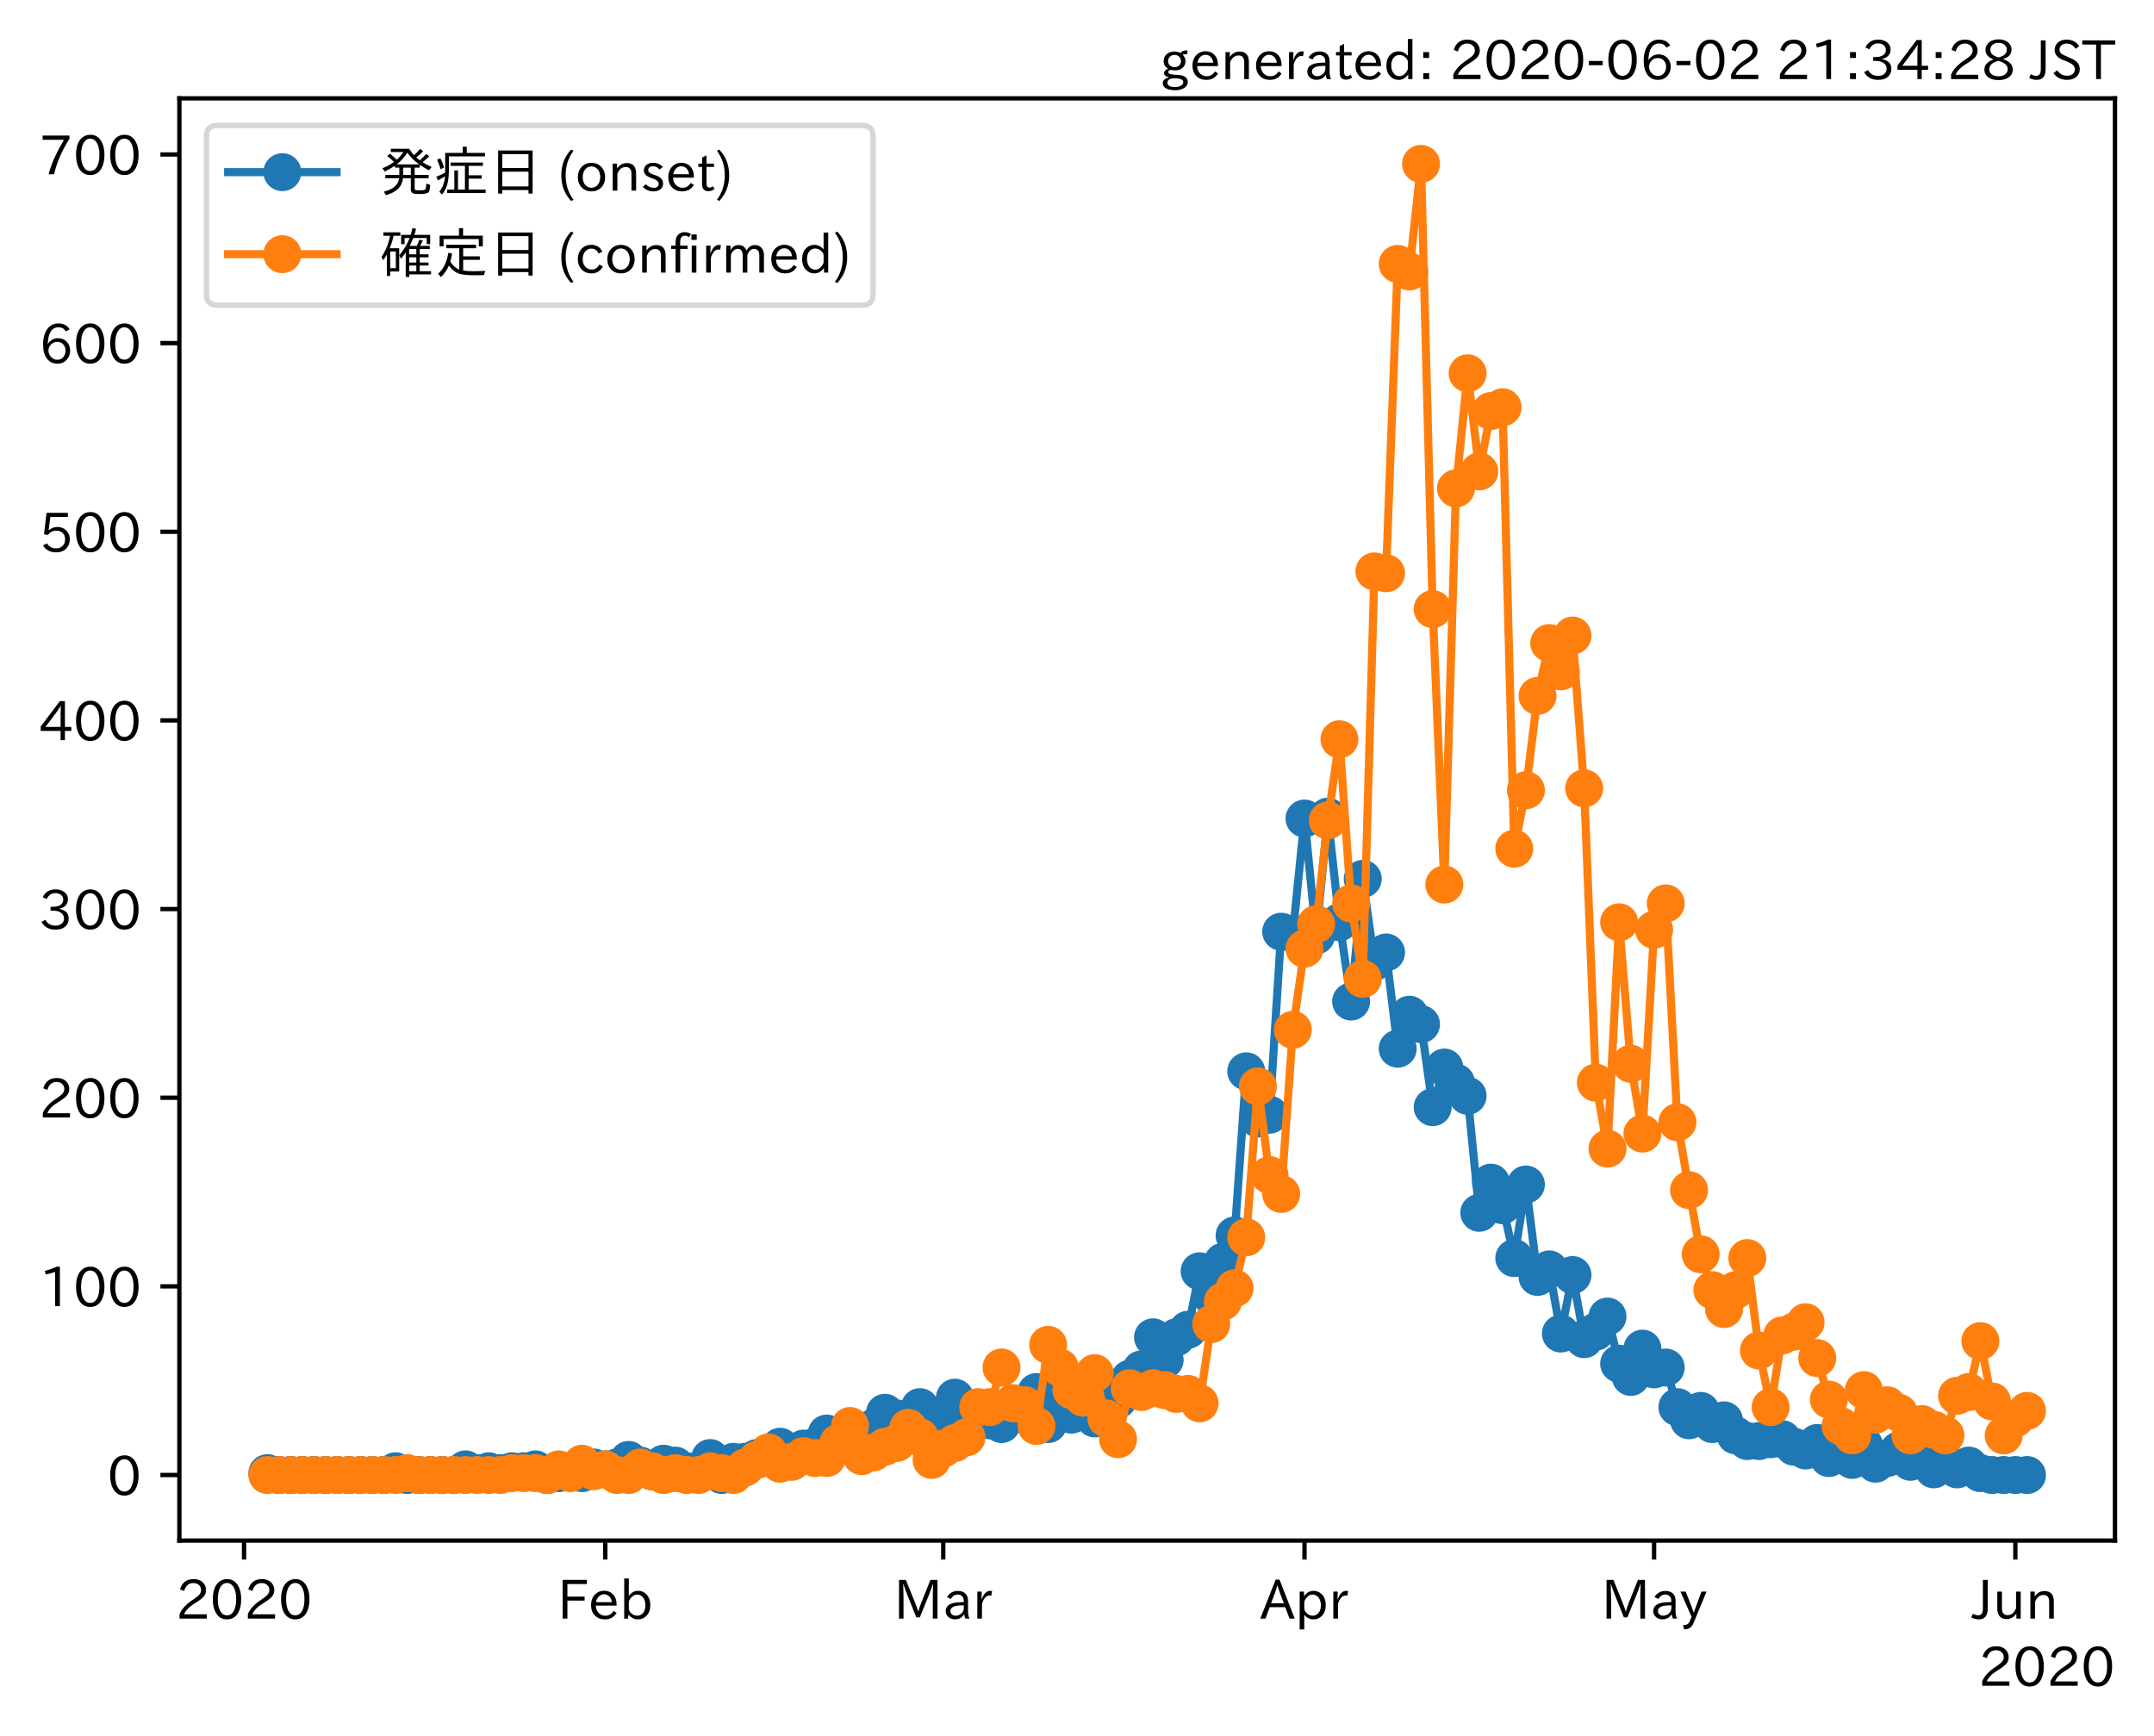 <?xml version="1.0" encoding="utf-8" standalone="no"?>
<!DOCTYPE svg PUBLIC "-//W3C//DTD SVG 1.1//EN"
  "http://www.w3.org/Graphics/SVG/1.1/DTD/svg11.dtd">
<!-- Created with matplotlib (https://matplotlib.org/) -->
<svg height="320.24pt" version="1.1" viewBox="0 0 397.415 320.24" width="397.415pt" xmlns="http://www.w3.org/2000/svg" xmlns:xlink="http://www.w3.org/1999/xlink">
 <defs>
  <style type="text/css">
*{stroke-linecap:butt;stroke-linejoin:round;}
  </style>
 </defs>
 <g id="figure_1">
  <g id="patch_1">
   <path d="M 0 320.24 
L 397.415 320.24 
L 397.415 0 
L 0 0 
z
" style="fill:#ffffff;"/>
  </g>
  <g id="axes_1">
   <g id="patch_2">
    <path d="M 33.095 284.259 
L 390.215 284.259 
L 390.215 18.147 
L 33.095 18.147 
z
" style="fill:#ffffff;"/>
   </g>
   <g id="matplotlib.axis_1">
    <g id="xtick_1">
     <g id="line2d_1">
      <defs>
       <path d="M 0 0 
L 0 3.5 
" id="m9c3ceeccac" style="stroke:#000000;stroke-width:0.8;"/>
      </defs>
      <g>
       <use style="stroke:#000000;stroke-width:0.8;" x="45.028" xlink:href="#m9c3ceeccac" y="284.259"/>
      </g>
     </g>
     <g id="text_1">
      <!-- 2020 -->
      <defs>
       <path d="M 57.172 0.984 
L 6.984 0.984 
L 6.984 9.281 
Q 12.891 23.047 29.594 34.422 
L 32.375 36.281 
Q 40.922 42.141 43.609 45.406 
Q 46.688 49.266 46.688 53.812 
Q 46.688 58.938 43.062 62.547 
Q 39.062 66.547 32.562 66.547 
Q 19.531 66.547 15.484 52 
L 7.766 54.781 
Q 13.328 73.828 33.062 73.828 
Q 43.844 73.828 50.25 67.438 
Q 55.859 61.672 55.859 53.516 
Q 55.859 47.469 52.25 42.531 
Q 48.922 37.75 36.969 30.281 
L 34.859 29 
Q 19.625 19.578 15.281 8.891 
L 57.172 8.891 
z
" id="IPAexGothic-50"/>
       <path d="M 31.844 73.828 
Q 45.016 73.828 52.094 61.625 
Q 57.719 51.953 57.719 36.625 
Q 57.719 21.438 52.094 11.578 
Q 45.125 -0.484 31.5 -0.484 
Q 17.922 -0.484 10.938 11.578 
Q 5.328 21.438 5.328 36.719 
Q 5.328 58.016 15.625 67.719 
Q 22.172 73.828 31.844 73.828 
z
M 31.5 66.656 
Q 23.688 66.656 19.188 58.734 
Q 14.594 50.734 14.594 36.625 
Q 14.594 22.75 19.094 14.797 
Q 23.641 6.984 31.5 6.984 
Q 40.922 6.984 45.453 18.016 
Q 48.438 25.344 48.438 37.109 
Q 48.438 50.875 43.844 58.734 
Q 39.203 66.656 31.5 66.656 
z
" id="IPAexGothic-48"/>
      </defs>
      <g transform="translate(32.431 298.749)scale(0.1 -0.1)">
       <use xlink:href="#IPAexGothic-50"/>
       <use x="62.988" xlink:href="#IPAexGothic-48"/>
       <use x="125.977" xlink:href="#IPAexGothic-50"/>
       <use x="188.965" xlink:href="#IPAexGothic-48"/>
      </g>
     </g>
    </g>
    <g id="xtick_2">
     <g id="line2d_2">
      <g>
       <use style="stroke:#000000;stroke-width:0.8;" x="111.679" xlink:href="#m9c3ceeccac" y="284.259"/>
      </g>
     </g>
     <g id="text_2">
      <!-- Feb -->
      <defs>
       <path d="M 54.203 64.703 
L 18.312 64.703 
L 18.312 41.5 
L 50.094 41.5 
L 50.094 34.188 
L 18.312 34.188 
L 18.312 0.984 
L 9.516 0.984 
L 9.516 72.406 
L 54.203 72.406 
z
" id="IPAexGothic-70"/>
       <path d="M 13.484 24.906 
Q 13.922 16.266 18.891 11.281 
Q 23.969 6.203 31.203 6.203 
Q 40.719 6.203 46.297 15.094 
L 51.906 11.375 
Q 44.828 -0.484 30.172 -0.484 
Q 19.094 -0.484 11.969 6.594 
Q 4.781 13.812 4.781 25.641 
Q 4.781 38.188 12.312 45.703 
Q 19 52.391 29 52.391 
Q 38.422 52.391 44.781 46.188 
Q 51.906 38.969 51.906 26.906 
L 51.906 24.906 
z
M 43.062 31.203 
Q 42.328 37.984 38.281 41.891 
Q 34.281 45.906 28.812 45.906 
Q 22.469 45.906 17.969 40.484 
Q 14.891 36.812 13.969 31.203 
z
" id="IPAexGothic-101"/>
       <path d="M 17.578 42.672 
Q 24.219 52.203 34.672 52.203 
Q 43.562 52.203 49.859 45.906 
Q 57.172 38.578 57.172 25.688 
Q 57.172 13.094 49.859 5.812 
Q 43.562 -0.484 34.469 -0.484 
Q 24.359 -0.484 17 8.062 
L 15.766 0.688 
L 9.078 0.688 
L 9.078 74.906 
L 17.578 74.906 
z
M 17.578 31.203 
L 17.578 19.578 
Q 17.578 13.875 23.875 9.375 
Q 28.172 6.297 33.109 6.297 
Q 38.875 6.297 42.875 10.297 
Q 48.188 15.766 48.188 25.484 
Q 48.188 34.281 43.797 39.891 
Q 39.453 45.312 33.203 45.312 
Q 27.484 45.312 22.469 40.281 
Q 17.578 35.406 17.578 31.203 
z
" id="IPAexGothic-98"/>
      </defs>
      <g transform="translate(102.855 298.749)scale(0.1 -0.1)">
       <use xlink:href="#IPAexGothic-70"/>
       <use x="57.178" xlink:href="#IPAexGothic-101"/>
       <use x="114.062" xlink:href="#IPAexGothic-98"/>
      </g>
     </g>
    </g>
    <g id="xtick_3">
     <g id="line2d_3">
      <g>
       <use style="stroke:#000000;stroke-width:0.8;" x="174.03" xlink:href="#m9c3ceeccac" y="284.259"/>
      </g>
     </g>
     <g id="text_3">
      <!-- Mar -->
      <defs>
       <path d="M 80.422 0.984 
L 71.828 0.984 
L 71.828 39.594 
Q 71.828 51.266 72.406 64.594 
L 72.016 64.594 
Q 68.062 53.266 63.531 41.797 
L 47.906 3.266 
L 41.406 3.266 
L 25.641 42.578 
Q 20.75 54.781 17.625 64.703 
L 17.234 64.703 
Q 17.828 48.922 17.828 39.891 
L 17.828 0.984 
L 9.516 0.984 
L 9.516 72.406 
L 22.125 72.406 
L 39.109 30.375 
Q 42.141 23 44.828 14.156 
L 45.125 14.156 
Q 47.312 22.125 50.531 30.172 
L 67.438 72.406 
L 80.422 72.406 
z
" id="IPAexGothic-77"/>
       <path d="M 49.312 0.984 
L 41.75 0.984 
Q 39.984 4.734 39.547 8.688 
L 39.203 8.688 
Q 33.547 -0.391 22.312 -0.391 
Q 14.594 -0.391 9.719 4.5 
Q 5.422 8.797 5.422 14.984 
Q 5.422 30.422 32.031 31.203 
L 38.719 31.391 
L 38.719 33.984 
Q 38.719 39.203 35.75 42.188 
Q 32.625 45.312 27.734 45.312 
Q 19.344 45.312 15.141 37.156 
L 7.719 40.578 
Q 14.656 52 27.938 52 
Q 37.109 52 42.047 46.875 
Q 46.625 42.281 46.625 33.891 
L 46.625 15.578 
Q 46.625 6.25 49.312 0.984 
z
M 38.922 25.391 
L 33.453 25.297 
Q 14.109 24.859 14.109 14.891 
Q 14.109 11.375 16.406 9.078 
Q 19.234 6.297 23.828 6.297 
Q 30.219 6.297 34.906 10.984 
Q 38.922 15.141 38.922 21 
z
" id="IPAexGothic-97"/>
       <path d="M 36.078 51.812 
L 34.578 43.266 
Q 32.906 43.609 31.594 43.609 
Q 25.828 43.609 22.078 38.188 
Q 17.391 31.344 17.391 26.172 
L 17.391 0.984 
L 8.797 0.984 
L 8.797 50.781 
L 16.891 50.781 
L 16.5 35.984 
L 16.703 35.984 
Q 22.219 52.203 32.766 52.203 
Q 34.469 52.203 36.078 51.812 
z
" id="IPAexGothic-114"/>
      </defs>
      <g transform="translate(164.92 298.749)scale(0.1 -0.1)">
       <use xlink:href="#IPAexGothic-77"/>
       <use x="90.186" xlink:href="#IPAexGothic-97"/>
       <use x="145.166" xlink:href="#IPAexGothic-114"/>
      </g>
     </g>
    </g>
    <g id="xtick_4">
     <g id="line2d_4">
      <g>
       <use style="stroke:#000000;stroke-width:0.8;" x="240.681" xlink:href="#m9c3ceeccac" y="284.259"/>
      </g>
     </g>
     <g id="text_4">
      <!-- Apr -->
      <defs>
       <path d="M 63.375 0.984 
L 53.812 0.984 
L 45.906 22.016 
L 17.188 22.016 
L 9.422 0.984 
L -0.094 0.984 
L 28.219 72.906 
L 35.297 72.906 
z
M 43.406 29.109 
L 36.188 48.094 
Q 33.203 56.062 31.688 62.5 
L 31.391 62.5 
Q 29.641 55.672 26.812 48.094 
L 19.734 29.109 
z
" id="IPAexGothic-65"/>
       <path d="M 16.797 42 
Q 23.828 52.203 34.469 52.203 
Q 43.266 52.203 49.562 45.906 
Q 56.891 38.578 56.891 25.688 
Q 56.891 13.141 49.656 5.812 
Q 43.359 -0.484 34.375 -0.484 
Q 24.516 -0.484 17.281 7.766 
L 17.281 -19 
L 8.797 -19 
L 8.797 50.781 
L 16.797 50.781 
z
M 17.281 30.469 
L 17.281 20.172 
Q 17.281 14.016 23.688 9.375 
Q 27.984 6.297 32.906 6.297 
Q 38.578 6.297 42.578 10.297 
Q 47.906 15.578 47.906 25.484 
Q 47.906 34.375 43.5 39.984 
Q 39.109 45.312 32.812 45.312 
Q 25.875 45.312 20.906 38.812 
Q 17.281 34.125 17.281 30.469 
z
" id="IPAexGothic-112"/>
      </defs>
      <g transform="translate(232.539 298.749)scale(0.1 -0.1)">
       <use xlink:href="#IPAexGothic-65"/>
       <use x="63.721" xlink:href="#IPAexGothic-112"/>
       <use x="125.83" xlink:href="#IPAexGothic-114"/>
      </g>
     </g>
    </g>
    <g id="xtick_5">
     <g id="line2d_5">
      <g>
       <use style="stroke:#000000;stroke-width:0.8;" x="305.182" xlink:href="#m9c3ceeccac" y="284.259"/>
      </g>
     </g>
     <g id="text_5">
      <!-- May -->
      <defs>
       <path d="M 48.781 50.781 
L 24.609 -7.625 
Q 19.969 -18.797 8.594 -18.797 
L 7.469 -18.797 
L 5.375 -10.984 
L 6.984 -10.984 
Q 15.141 -10.984 17.969 -3.719 
L 21.188 4.297 
L 0.594 50.781 
L 10.297 50.781 
L 21.297 22.797 
Q 23.875 16.016 25.094 12.203 
L 25.391 12.203 
Q 27.344 18.266 29.109 22.797 
L 39.5 50.781 
z
" id="IPAexGothic-121"/>
      </defs>
      <g transform="translate(295.462 298.749)scale(0.1 -0.1)">
       <use xlink:href="#IPAexGothic-77"/>
       <use x="90.186" xlink:href="#IPAexGothic-97"/>
       <use x="145.166" xlink:href="#IPAexGothic-121"/>
      </g>
     </g>
    </g>
    <g id="xtick_6">
     <g id="line2d_6">
      <g>
       <use style="stroke:#000000;stroke-width:0.8;" x="371.833" xlink:href="#m9c3ceeccac" y="284.259"/>
      </g>
     </g>
     <g id="text_6">
      <!-- Jun -->
      <defs>
       <path d="M 28.422 72.406 
L 28.422 19.281 
Q 28.422 -0.484 11.922 -0.484 
Q 4.734 -0.484 -1.953 3.266 
L 1.312 10.062 
Q 5.906 6.984 10.844 6.984 
Q 19.531 6.984 19.531 18.797 
L 19.531 72.406 
z
" id="IPAexGothic-74"/>
       <path d="M 51.312 0.984 
L 43.312 0.984 
L 43.312 10.062 
Q 35.938 0 25.391 0 
Q 16.75 0 11.922 5.859 
Q 8.109 10.594 8.109 19.391 
L 8.109 50.781 
L 16.703 50.781 
L 16.703 19.672 
Q 16.703 7.281 27.094 7.281 
Q 37.594 7.281 42.719 20.172 
L 42.719 50.781 
L 51.312 50.781 
z
" id="IPAexGothic-117"/>
       <path d="M 52 0.984 
L 43.406 0.984 
L 43.406 31.891 
Q 43.406 44.578 32.906 44.578 
Q 22.312 44.578 17.391 31.891 
L 17.391 0.984 
L 8.797 0.984 
L 8.797 50.781 
L 16.797 50.781 
L 16.797 41.797 
Q 23.828 51.812 34.719 51.812 
Q 52 51.812 52 32.375 
z
" id="IPAexGothic-110"/>
      </defs>
      <g transform="translate(363.893 298.749)scale(0.1 -0.1)">
       <use xlink:href="#IPAexGothic-74"/>
       <use x="37.988" xlink:href="#IPAexGothic-117"/>
       <use x="98.389" xlink:href="#IPAexGothic-110"/>
      </g>
     </g>
    </g>
    <g id="text_7">
     <!-- 2020 -->
     <g transform="translate(365.022 311.14)scale(0.1 -0.1)">
      <use xlink:href="#IPAexGothic-50"/>
      <use x="62.988" xlink:href="#IPAexGothic-48"/>
      <use x="125.977" xlink:href="#IPAexGothic-50"/>
      <use x="188.965" xlink:href="#IPAexGothic-48"/>
     </g>
    </g>
   </g>
   <g id="matplotlib.axis_2">
    <g id="ytick_1">
     <g id="line2d_7">
      <defs>
       <path d="M 0 0 
L -3.5 0 
" id="ma40a174035" style="stroke:#000000;stroke-width:0.8;"/>
      </defs>
      <g>
       <use style="stroke:#000000;stroke-width:0.8;" x="33.095" xlink:href="#ma40a174035" y="272.163"/>
      </g>
     </g>
     <g id="text_8">
      <!-- 0 -->
      <g transform="translate(19.797 275.908)scale(0.1 -0.1)">
       <use xlink:href="#IPAexGothic-48"/>
      </g>
     </g>
    </g>
    <g id="ytick_2">
     <g id="line2d_8">
      <g>
       <use style="stroke:#000000;stroke-width:0.8;" x="33.095" xlink:href="#ma40a174035" y="237.354"/>
      </g>
     </g>
     <g id="text_9">
      <!-- 100 -->
      <defs>
       <path d="M 38.484 0.984 
L 29.688 0.984 
L 29.688 64.109 
Q 21.438 61.281 12.312 59.328 
L 10.688 66.109 
Q 23.734 69.391 32.906 73.922 
L 38.484 73.922 
z
" id="IPAexGothic-49"/>
      </defs>
      <g transform="translate(7.2 241.099)scale(0.1 -0.1)">
       <use xlink:href="#IPAexGothic-49"/>
       <use x="62.988" xlink:href="#IPAexGothic-48"/>
       <use x="125.977" xlink:href="#IPAexGothic-48"/>
      </g>
     </g>
    </g>
    <g id="ytick_3">
     <g id="line2d_9">
      <g>
       <use style="stroke:#000000;stroke-width:0.8;" x="33.095" xlink:href="#ma40a174035" y="202.545"/>
      </g>
     </g>
     <g id="text_10">
      <!-- 200 -->
      <g transform="translate(7.2 206.291)scale(0.1 -0.1)">
       <use xlink:href="#IPAexGothic-50"/>
       <use x="62.988" xlink:href="#IPAexGothic-48"/>
       <use x="125.977" xlink:href="#IPAexGothic-48"/>
      </g>
     </g>
    </g>
    <g id="ytick_4">
     <g id="line2d_10">
      <g>
       <use style="stroke:#000000;stroke-width:0.8;" x="33.095" xlink:href="#ma40a174035" y="167.737"/>
      </g>
     </g>
     <g id="text_11">
      <!-- 300 -->
      <defs>
       <path d="M 37.203 37.797 
Q 54.781 34.625 54.781 19.969 
Q 54.781 11.188 48.875 5.562 
Q 42.328 -0.484 30.375 -0.484 
Q 12.453 -0.484 4.5 13.766 
L 11.812 17.672 
Q 17.328 6.891 30.281 6.891 
Q 37.891 6.891 42.094 10.797 
Q 46.094 14.5 46.094 20.172 
Q 46.094 26.859 40.094 30.906 
Q 34.625 34.578 25.688 34.578 
L 21.297 34.578 
L 21.297 41.703 
L 25.875 41.703 
Q 34.859 41.703 39.594 45.125 
Q 44.672 48.734 44.672 54.828 
Q 44.672 61.469 38.969 64.656 
Q 35.297 66.844 30.172 66.844 
Q 19.344 66.844 14.109 55.906 
L 6.781 59.422 
Q 14.016 73.828 30.281 73.828 
Q 40.578 73.828 46.969 68.656 
Q 53.375 63.578 53.375 55.219 
Q 53.375 47.312 47.172 42.281 
Q 43.172 39.062 37.203 38.188 
z
" id="IPAexGothic-51"/>
      </defs>
      <g transform="translate(7.2 171.482)scale(0.1 -0.1)">
       <use xlink:href="#IPAexGothic-51"/>
       <use x="62.988" xlink:href="#IPAexGothic-48"/>
       <use x="125.977" xlink:href="#IPAexGothic-48"/>
      </g>
     </g>
    </g>
    <g id="ytick_5">
     <g id="line2d_11">
      <g>
       <use style="stroke:#000000;stroke-width:0.8;" x="33.095" xlink:href="#ma40a174035" y="132.928"/>
      </g>
     </g>
     <g id="text_12">
      <!-- 400 -->
      <defs>
       <path d="M 59.578 18.109 
L 47.797 18.109 
L 47.797 0.984 
L 39.797 0.984 
L 39.797 18.109 
L 3.078 18.109 
L 3.078 26.125 
L 38.375 73.094 
L 47.797 73.094 
L 47.797 25.531 
L 59.578 25.531 
z
M 40.281 64.203 
L 39.984 64.203 
Q 35.594 57.125 31.297 51.312 
L 11.859 25.531 
L 39.797 25.531 
L 39.797 49.125 
Q 39.797 54.391 40.281 64.203 
z
" id="IPAexGothic-52"/>
      </defs>
      <g transform="translate(7.2 136.673)scale(0.1 -0.1)">
       <use xlink:href="#IPAexGothic-52"/>
       <use x="62.988" xlink:href="#IPAexGothic-48"/>
       <use x="125.977" xlink:href="#IPAexGothic-48"/>
      </g>
     </g>
    </g>
    <g id="ytick_6">
     <g id="line2d_12">
      <g>
       <use style="stroke:#000000;stroke-width:0.8;" x="33.095" xlink:href="#ma40a174035" y="98.119"/>
      </g>
     </g>
     <g id="text_13">
      <!-- 500 -->
      <defs>
       <path d="M 18.406 40.672 
Q 25.531 46.297 33.938 46.297 
Q 44 46.297 50.641 39.5 
Q 56.844 33.016 56.844 23.391 
Q 56.844 14.656 51.516 8.016 
Q 44.828 -0.484 31.734 -0.484 
Q 14.984 -0.484 7.328 12.25 
L 14.656 16.062 
Q 20.453 6.781 31.453 6.781 
Q 38.531 6.781 43.266 11.188 
Q 48.141 15.828 48.141 23.484 
Q 48.141 30.719 43.844 35.016 
Q 39.359 39.5 32.125 39.5 
Q 21.969 39.5 16.75 31.688 
L 9.234 32.672 
L 13.812 72.406 
L 53.219 72.406 
L 53.219 64.891 
L 20.953 64.891 
L 17.719 40.672 
z
" id="IPAexGothic-53"/>
      </defs>
      <g transform="translate(7.2 101.865)scale(0.1 -0.1)">
       <use xlink:href="#IPAexGothic-53"/>
       <use x="62.988" xlink:href="#IPAexGothic-48"/>
       <use x="125.977" xlink:href="#IPAexGothic-48"/>
      </g>
     </g>
    </g>
    <g id="ytick_7">
     <g id="line2d_13">
      <g>
       <use style="stroke:#000000;stroke-width:0.8;" x="33.095" xlink:href="#ma40a174035" y="63.311"/>
      </g>
     </g>
     <g id="text_14">
      <!-- 600 -->
      <defs>
       <path d="M 16.5 36.375 
Q 23.578 46.578 34.906 46.578 
Q 45.406 46.578 51.812 39.266 
Q 57.422 32.906 57.422 23.781 
Q 57.422 13.812 51.125 6.781 
Q 44.578 -0.484 34.031 -0.484 
Q 21.484 -0.484 14.406 9.078 
Q 7.516 18.406 7.516 34.812 
Q 7.516 53.516 15.828 64.203 
Q 23.344 73.828 35.5 73.828 
Q 49.859 73.828 56.391 62.891 
L 49.219 58.984 
Q 45.219 66.656 35.938 66.656 
Q 17.484 66.656 16.109 36.375 
z
M 33.453 39.797 
Q 26.312 39.797 21.625 34.469 
Q 17.438 29.688 17.438 24.078 
Q 17.438 18.062 21.141 13.188 
Q 26.125 6.688 33.734 6.688 
Q 41.703 6.688 45.953 13.188 
Q 48.828 17.625 48.828 23.484 
Q 48.828 30.375 45.016 34.812 
Q 40.625 39.797 33.453 39.797 
z
" id="IPAexGothic-54"/>
      </defs>
      <g transform="translate(7.2 67.056)scale(0.1 -0.1)">
       <use xlink:href="#IPAexGothic-54"/>
       <use x="62.988" xlink:href="#IPAexGothic-48"/>
       <use x="125.977" xlink:href="#IPAexGothic-48"/>
      </g>
     </g>
    </g>
    <g id="ytick_8">
     <g id="line2d_14">
      <g>
       <use style="stroke:#000000;stroke-width:0.8;" x="33.095" xlink:href="#ma40a174035" y="28.502"/>
      </g>
     </g>
     <g id="text_15">
      <!-- 700 -->
      <defs>
       <path d="M 56.203 66.609 
Q 34.969 32.906 27.781 0.984 
L 17.672 0.984 
Q 24.703 28.656 46.094 64.5 
L 6.688 64.5 
L 6.688 72.406 
L 56.203 72.406 
z
" id="IPAexGothic-55"/>
      </defs>
      <g transform="translate(7.2 32.248)scale(0.1 -0.1)">
       <use xlink:href="#IPAexGothic-55"/>
       <use x="62.988" xlink:href="#IPAexGothic-48"/>
       <use x="125.977" xlink:href="#IPAexGothic-48"/>
      </g>
     </g>
    </g>
   </g>
   <g id="line2d_15">
    <path clip-path="url(#p2d0ed91d20)" d="M 49.328 271.815 
L 51.478 272.163 
L 70.828 272.163 
L 72.978 271.466 
L 75.128 272.163 
L 83.729 272.163 
L 85.879 271.118 
L 88.029 271.815 
L 90.179 271.466 
L 92.329 271.815 
L 94.479 271.466 
L 96.629 271.466 
L 98.779 271.118 
L 100.929 272.163 
L 105.229 271.466 
L 107.379 271.815 
L 109.529 270.77 
L 111.679 271.118 
L 113.829 270.77 
L 115.979 269.378 
L 120.279 271.466 
L 122.429 270.074 
L 124.579 270.422 
L 126.729 271.466 
L 128.879 271.815 
L 131.029 269.03 
L 133.179 272.163 
L 135.329 269.726 
L 137.479 269.726 
L 139.629 269.03 
L 141.779 269.03 
L 143.929 266.941 
L 146.079 268.334 
L 148.229 267.289 
L 150.379 266.941 
L 152.529 264.505 
L 154.68 265.897 
L 156.83 265.201 
L 158.98 264.157 
L 161.13 263.46 
L 163.28 260.676 
L 165.43 261.72 
L 167.58 263.46 
L 169.73 259.632 
L 171.88 263.46 
L 174.03 262.764 
L 176.18 257.891 
L 178.33 263.46 
L 180.48 261.024 
L 182.63 262.068 
L 184.78 262.764 
L 186.93 258.935 
L 189.08 261.024 
L 191.23 256.847 
L 193.38 262.764 
L 195.53 258.239 
L 197.68 261.024 
L 199.83 256.499 
L 201.98 261.72 
L 204.13 260.676 
L 206.28 258.239 
L 208.43 254.41 
L 210.58 252.67 
L 212.73 246.752 
L 214.88 250.929 
L 217.03 246.752 
L 219.18 245.36 
L 221.33 234.569 
L 223.48 239.094 
L 225.631 232.829 
L 227.781 227.956 
L 229.931 197.672 
L 232.081 206.374 
L 234.231 205.678 
L 236.381 171.914 
L 238.531 172.262 
L 240.681 151.029 
L 242.831 172.61 
L 244.981 150.68 
L 247.131 170.173 
L 249.281 184.793 
L 251.431 162.167 
L 253.581 177.483 
L 255.731 175.743 
L 257.881 193.495 
L 260.031 187.23 
L 262.181 188.97 
L 264.331 204.286 
L 266.481 196.976 
L 268.631 199.761 
L 270.781 202.197 
L 272.931 223.779 
L 275.081 218.209 
L 277.231 222.386 
L 279.381 232.133 
L 281.531 218.557 
L 283.681 235.614 
L 285.831 234.221 
L 287.981 246.056 
L 290.131 235.265 
L 292.281 247.1 
L 294.431 245.708 
L 296.582 242.923 
L 298.732 251.626 
L 300.882 254.062 
L 303.032 248.841 
L 305.182 252.67 
L 307.332 252.322 
L 309.482 259.632 
L 311.632 262.068 
L 313.782 260.328 
L 315.932 262.764 
L 318.082 262.068 
L 320.232 264.853 
L 322.382 265.897 
L 324.532 265.897 
L 326.682 265.549 
L 328.832 265.549 
L 330.982 266.941 
L 333.132 267.638 
L 335.282 266.245 
L 337.432 269.03 
L 339.582 267.986 
L 341.732 269.378 
L 343.882 266.593 
L 346.032 270.074 
L 348.182 269.03 
L 350.332 267.638 
L 352.482 269.726 
L 354.632 268.334 
L 356.782 271.118 
L 358.932 269.726 
L 361.082 271.118 
L 363.232 270.422 
L 365.382 271.815 
L 367.532 272.163 
L 373.983 272.163 
L 373.983 272.163 
" style="fill:none;stroke:#1f77b4;stroke-linecap:square;stroke-width:1.5;"/>
    <defs>
     <path d="M 0 3 
C 0.796 3 1.559 2.684 2.121 2.121 
C 2.684 1.559 3 0.796 3 0 
C 3 -0.796 2.684 -1.559 2.121 -2.121 
C 1.559 -2.684 0.796 -3 0 -3 
C -0.796 -3 -1.559 -2.684 -2.121 -2.121 
C -2.684 -1.559 -3 -0.796 -3 0 
C -3 0.796 -2.684 1.559 -2.121 2.121 
C -1.559 2.684 -0.796 3 0 3 
z
" id="mdca9457edb" style="stroke:#1f77b4;"/>
    </defs>
    <g clip-path="url(#p2d0ed91d20)">
     <use style="fill:#1f77b4;stroke:#1f77b4;" x="49.328" xlink:href="#mdca9457edb" y="271.815"/>
     <use style="fill:#1f77b4;stroke:#1f77b4;" x="51.478" xlink:href="#mdca9457edb" y="272.163"/>
     <use style="fill:#1f77b4;stroke:#1f77b4;" x="53.628" xlink:href="#mdca9457edb" y="272.163"/>
     <use style="fill:#1f77b4;stroke:#1f77b4;" x="55.778" xlink:href="#mdca9457edb" y="272.163"/>
     <use style="fill:#1f77b4;stroke:#1f77b4;" x="57.928" xlink:href="#mdca9457edb" y="272.163"/>
     <use style="fill:#1f77b4;stroke:#1f77b4;" x="60.078" xlink:href="#mdca9457edb" y="272.163"/>
     <use style="fill:#1f77b4;stroke:#1f77b4;" x="62.228" xlink:href="#mdca9457edb" y="272.163"/>
     <use style="fill:#1f77b4;stroke:#1f77b4;" x="64.378" xlink:href="#mdca9457edb" y="272.163"/>
     <use style="fill:#1f77b4;stroke:#1f77b4;" x="66.528" xlink:href="#mdca9457edb" y="272.163"/>
     <use style="fill:#1f77b4;stroke:#1f77b4;" x="68.678" xlink:href="#mdca9457edb" y="272.163"/>
     <use style="fill:#1f77b4;stroke:#1f77b4;" x="70.828" xlink:href="#mdca9457edb" y="272.163"/>
     <use style="fill:#1f77b4;stroke:#1f77b4;" x="72.978" xlink:href="#mdca9457edb" y="271.466"/>
     <use style="fill:#1f77b4;stroke:#1f77b4;" x="75.128" xlink:href="#mdca9457edb" y="272.163"/>
     <use style="fill:#1f77b4;stroke:#1f77b4;" x="77.278" xlink:href="#mdca9457edb" y="272.163"/>
     <use style="fill:#1f77b4;stroke:#1f77b4;" x="79.428" xlink:href="#mdca9457edb" y="272.163"/>
     <use style="fill:#1f77b4;stroke:#1f77b4;" x="81.578" xlink:href="#mdca9457edb" y="272.163"/>
     <use style="fill:#1f77b4;stroke:#1f77b4;" x="83.729" xlink:href="#mdca9457edb" y="272.163"/>
     <use style="fill:#1f77b4;stroke:#1f77b4;" x="85.879" xlink:href="#mdca9457edb" y="271.118"/>
     <use style="fill:#1f77b4;stroke:#1f77b4;" x="88.029" xlink:href="#mdca9457edb" y="271.815"/>
     <use style="fill:#1f77b4;stroke:#1f77b4;" x="90.179" xlink:href="#mdca9457edb" y="271.466"/>
     <use style="fill:#1f77b4;stroke:#1f77b4;" x="92.329" xlink:href="#mdca9457edb" y="271.815"/>
     <use style="fill:#1f77b4;stroke:#1f77b4;" x="94.479" xlink:href="#mdca9457edb" y="271.466"/>
     <use style="fill:#1f77b4;stroke:#1f77b4;" x="96.629" xlink:href="#mdca9457edb" y="271.466"/>
     <use style="fill:#1f77b4;stroke:#1f77b4;" x="98.779" xlink:href="#mdca9457edb" y="271.118"/>
     <use style="fill:#1f77b4;stroke:#1f77b4;" x="100.929" xlink:href="#mdca9457edb" y="272.163"/>
     <use style="fill:#1f77b4;stroke:#1f77b4;" x="103.079" xlink:href="#mdca9457edb" y="271.815"/>
     <use style="fill:#1f77b4;stroke:#1f77b4;" x="105.229" xlink:href="#mdca9457edb" y="271.466"/>
     <use style="fill:#1f77b4;stroke:#1f77b4;" x="107.379" xlink:href="#mdca9457edb" y="271.815"/>
     <use style="fill:#1f77b4;stroke:#1f77b4;" x="109.529" xlink:href="#mdca9457edb" y="270.77"/>
     <use style="fill:#1f77b4;stroke:#1f77b4;" x="111.679" xlink:href="#mdca9457edb" y="271.118"/>
     <use style="fill:#1f77b4;stroke:#1f77b4;" x="113.829" xlink:href="#mdca9457edb" y="270.77"/>
     <use style="fill:#1f77b4;stroke:#1f77b4;" x="115.979" xlink:href="#mdca9457edb" y="269.378"/>
     <use style="fill:#1f77b4;stroke:#1f77b4;" x="118.129" xlink:href="#mdca9457edb" y="270.422"/>
     <use style="fill:#1f77b4;stroke:#1f77b4;" x="120.279" xlink:href="#mdca9457edb" y="271.466"/>
     <use style="fill:#1f77b4;stroke:#1f77b4;" x="122.429" xlink:href="#mdca9457edb" y="270.074"/>
     <use style="fill:#1f77b4;stroke:#1f77b4;" x="124.579" xlink:href="#mdca9457edb" y="270.422"/>
     <use style="fill:#1f77b4;stroke:#1f77b4;" x="126.729" xlink:href="#mdca9457edb" y="271.466"/>
     <use style="fill:#1f77b4;stroke:#1f77b4;" x="128.879" xlink:href="#mdca9457edb" y="271.815"/>
     <use style="fill:#1f77b4;stroke:#1f77b4;" x="131.029" xlink:href="#mdca9457edb" y="269.03"/>
     <use style="fill:#1f77b4;stroke:#1f77b4;" x="133.179" xlink:href="#mdca9457edb" y="272.163"/>
     <use style="fill:#1f77b4;stroke:#1f77b4;" x="135.329" xlink:href="#mdca9457edb" y="269.726"/>
     <use style="fill:#1f77b4;stroke:#1f77b4;" x="137.479" xlink:href="#mdca9457edb" y="269.726"/>
     <use style="fill:#1f77b4;stroke:#1f77b4;" x="139.629" xlink:href="#mdca9457edb" y="269.03"/>
     <use style="fill:#1f77b4;stroke:#1f77b4;" x="141.779" xlink:href="#mdca9457edb" y="269.03"/>
     <use style="fill:#1f77b4;stroke:#1f77b4;" x="143.929" xlink:href="#mdca9457edb" y="266.941"/>
     <use style="fill:#1f77b4;stroke:#1f77b4;" x="146.079" xlink:href="#mdca9457edb" y="268.334"/>
     <use style="fill:#1f77b4;stroke:#1f77b4;" x="148.229" xlink:href="#mdca9457edb" y="267.289"/>
     <use style="fill:#1f77b4;stroke:#1f77b4;" x="150.379" xlink:href="#mdca9457edb" y="266.941"/>
     <use style="fill:#1f77b4;stroke:#1f77b4;" x="152.529" xlink:href="#mdca9457edb" y="264.505"/>
     <use style="fill:#1f77b4;stroke:#1f77b4;" x="154.68" xlink:href="#mdca9457edb" y="265.897"/>
     <use style="fill:#1f77b4;stroke:#1f77b4;" x="156.83" xlink:href="#mdca9457edb" y="265.201"/>
     <use style="fill:#1f77b4;stroke:#1f77b4;" x="158.98" xlink:href="#mdca9457edb" y="264.157"/>
     <use style="fill:#1f77b4;stroke:#1f77b4;" x="161.13" xlink:href="#mdca9457edb" y="263.46"/>
     <use style="fill:#1f77b4;stroke:#1f77b4;" x="163.28" xlink:href="#mdca9457edb" y="260.676"/>
     <use style="fill:#1f77b4;stroke:#1f77b4;" x="165.43" xlink:href="#mdca9457edb" y="261.72"/>
     <use style="fill:#1f77b4;stroke:#1f77b4;" x="167.58" xlink:href="#mdca9457edb" y="263.46"/>
     <use style="fill:#1f77b4;stroke:#1f77b4;" x="169.73" xlink:href="#mdca9457edb" y="259.632"/>
     <use style="fill:#1f77b4;stroke:#1f77b4;" x="171.88" xlink:href="#mdca9457edb" y="263.46"/>
     <use style="fill:#1f77b4;stroke:#1f77b4;" x="174.03" xlink:href="#mdca9457edb" y="262.764"/>
     <use style="fill:#1f77b4;stroke:#1f77b4;" x="176.18" xlink:href="#mdca9457edb" y="257.891"/>
     <use style="fill:#1f77b4;stroke:#1f77b4;" x="178.33" xlink:href="#mdca9457edb" y="263.46"/>
     <use style="fill:#1f77b4;stroke:#1f77b4;" x="180.48" xlink:href="#mdca9457edb" y="261.024"/>
     <use style="fill:#1f77b4;stroke:#1f77b4;" x="182.63" xlink:href="#mdca9457edb" y="262.068"/>
     <use style="fill:#1f77b4;stroke:#1f77b4;" x="184.78" xlink:href="#mdca9457edb" y="262.764"/>
     <use style="fill:#1f77b4;stroke:#1f77b4;" x="186.93" xlink:href="#mdca9457edb" y="258.935"/>
     <use style="fill:#1f77b4;stroke:#1f77b4;" x="189.08" xlink:href="#mdca9457edb" y="261.024"/>
     <use style="fill:#1f77b4;stroke:#1f77b4;" x="191.23" xlink:href="#mdca9457edb" y="256.847"/>
     <use style="fill:#1f77b4;stroke:#1f77b4;" x="193.38" xlink:href="#mdca9457edb" y="262.764"/>
     <use style="fill:#1f77b4;stroke:#1f77b4;" x="195.53" xlink:href="#mdca9457edb" y="258.239"/>
     <use style="fill:#1f77b4;stroke:#1f77b4;" x="197.68" xlink:href="#mdca9457edb" y="261.024"/>
     <use style="fill:#1f77b4;stroke:#1f77b4;" x="199.83" xlink:href="#mdca9457edb" y="256.499"/>
     <use style="fill:#1f77b4;stroke:#1f77b4;" x="201.98" xlink:href="#mdca9457edb" y="261.72"/>
     <use style="fill:#1f77b4;stroke:#1f77b4;" x="204.13" xlink:href="#mdca9457edb" y="260.676"/>
     <use style="fill:#1f77b4;stroke:#1f77b4;" x="206.28" xlink:href="#mdca9457edb" y="258.239"/>
     <use style="fill:#1f77b4;stroke:#1f77b4;" x="208.43" xlink:href="#mdca9457edb" y="254.41"/>
     <use style="fill:#1f77b4;stroke:#1f77b4;" x="210.58" xlink:href="#mdca9457edb" y="252.67"/>
     <use style="fill:#1f77b4;stroke:#1f77b4;" x="212.73" xlink:href="#mdca9457edb" y="246.752"/>
     <use style="fill:#1f77b4;stroke:#1f77b4;" x="214.88" xlink:href="#mdca9457edb" y="250.929"/>
     <use style="fill:#1f77b4;stroke:#1f77b4;" x="217.03" xlink:href="#mdca9457edb" y="246.752"/>
     <use style="fill:#1f77b4;stroke:#1f77b4;" x="219.18" xlink:href="#mdca9457edb" y="245.36"/>
     <use style="fill:#1f77b4;stroke:#1f77b4;" x="221.33" xlink:href="#mdca9457edb" y="234.569"/>
     <use style="fill:#1f77b4;stroke:#1f77b4;" x="223.48" xlink:href="#mdca9457edb" y="239.094"/>
     <use style="fill:#1f77b4;stroke:#1f77b4;" x="225.631" xlink:href="#mdca9457edb" y="232.829"/>
     <use style="fill:#1f77b4;stroke:#1f77b4;" x="227.781" xlink:href="#mdca9457edb" y="227.956"/>
     <use style="fill:#1f77b4;stroke:#1f77b4;" x="229.931" xlink:href="#mdca9457edb" y="197.672"/>
     <use style="fill:#1f77b4;stroke:#1f77b4;" x="232.081" xlink:href="#mdca9457edb" y="206.374"/>
     <use style="fill:#1f77b4;stroke:#1f77b4;" x="234.231" xlink:href="#mdca9457edb" y="205.678"/>
     <use style="fill:#1f77b4;stroke:#1f77b4;" x="236.381" xlink:href="#mdca9457edb" y="171.914"/>
     <use style="fill:#1f77b4;stroke:#1f77b4;" x="238.531" xlink:href="#mdca9457edb" y="172.262"/>
     <use style="fill:#1f77b4;stroke:#1f77b4;" x="240.681" xlink:href="#mdca9457edb" y="151.029"/>
     <use style="fill:#1f77b4;stroke:#1f77b4;" x="242.831" xlink:href="#mdca9457edb" y="172.61"/>
     <use style="fill:#1f77b4;stroke:#1f77b4;" x="244.981" xlink:href="#mdca9457edb" y="150.68"/>
     <use style="fill:#1f77b4;stroke:#1f77b4;" x="247.131" xlink:href="#mdca9457edb" y="170.173"/>
     <use style="fill:#1f77b4;stroke:#1f77b4;" x="249.281" xlink:href="#mdca9457edb" y="184.793"/>
     <use style="fill:#1f77b4;stroke:#1f77b4;" x="251.431" xlink:href="#mdca9457edb" y="162.167"/>
     <use style="fill:#1f77b4;stroke:#1f77b4;" x="253.581" xlink:href="#mdca9457edb" y="177.483"/>
     <use style="fill:#1f77b4;stroke:#1f77b4;" x="255.731" xlink:href="#mdca9457edb" y="175.743"/>
     <use style="fill:#1f77b4;stroke:#1f77b4;" x="257.881" xlink:href="#mdca9457edb" y="193.495"/>
     <use style="fill:#1f77b4;stroke:#1f77b4;" x="260.031" xlink:href="#mdca9457edb" y="187.23"/>
     <use style="fill:#1f77b4;stroke:#1f77b4;" x="262.181" xlink:href="#mdca9457edb" y="188.97"/>
     <use style="fill:#1f77b4;stroke:#1f77b4;" x="264.331" xlink:href="#mdca9457edb" y="204.286"/>
     <use style="fill:#1f77b4;stroke:#1f77b4;" x="266.481" xlink:href="#mdca9457edb" y="196.976"/>
     <use style="fill:#1f77b4;stroke:#1f77b4;" x="268.631" xlink:href="#mdca9457edb" y="199.761"/>
     <use style="fill:#1f77b4;stroke:#1f77b4;" x="270.781" xlink:href="#mdca9457edb" y="202.197"/>
     <use style="fill:#1f77b4;stroke:#1f77b4;" x="272.931" xlink:href="#mdca9457edb" y="223.779"/>
     <use style="fill:#1f77b4;stroke:#1f77b4;" x="275.081" xlink:href="#mdca9457edb" y="218.209"/>
     <use style="fill:#1f77b4;stroke:#1f77b4;" x="277.231" xlink:href="#mdca9457edb" y="222.386"/>
     <use style="fill:#1f77b4;stroke:#1f77b4;" x="279.381" xlink:href="#mdca9457edb" y="232.133"/>
     <use style="fill:#1f77b4;stroke:#1f77b4;" x="281.531" xlink:href="#mdca9457edb" y="218.557"/>
     <use style="fill:#1f77b4;stroke:#1f77b4;" x="283.681" xlink:href="#mdca9457edb" y="235.614"/>
     <use style="fill:#1f77b4;stroke:#1f77b4;" x="285.831" xlink:href="#mdca9457edb" y="234.221"/>
     <use style="fill:#1f77b4;stroke:#1f77b4;" x="287.981" xlink:href="#mdca9457edb" y="246.056"/>
     <use style="fill:#1f77b4;stroke:#1f77b4;" x="290.131" xlink:href="#mdca9457edb" y="235.265"/>
     <use style="fill:#1f77b4;stroke:#1f77b4;" x="292.281" xlink:href="#mdca9457edb" y="247.1"/>
     <use style="fill:#1f77b4;stroke:#1f77b4;" x="294.431" xlink:href="#mdca9457edb" y="245.708"/>
     <use style="fill:#1f77b4;stroke:#1f77b4;" x="296.582" xlink:href="#mdca9457edb" y="242.923"/>
     <use style="fill:#1f77b4;stroke:#1f77b4;" x="298.732" xlink:href="#mdca9457edb" y="251.626"/>
     <use style="fill:#1f77b4;stroke:#1f77b4;" x="300.882" xlink:href="#mdca9457edb" y="254.062"/>
     <use style="fill:#1f77b4;stroke:#1f77b4;" x="303.032" xlink:href="#mdca9457edb" y="248.841"/>
     <use style="fill:#1f77b4;stroke:#1f77b4;" x="305.182" xlink:href="#mdca9457edb" y="252.67"/>
     <use style="fill:#1f77b4;stroke:#1f77b4;" x="307.332" xlink:href="#mdca9457edb" y="252.322"/>
     <use style="fill:#1f77b4;stroke:#1f77b4;" x="309.482" xlink:href="#mdca9457edb" y="259.632"/>
     <use style="fill:#1f77b4;stroke:#1f77b4;" x="311.632" xlink:href="#mdca9457edb" y="262.068"/>
     <use style="fill:#1f77b4;stroke:#1f77b4;" x="313.782" xlink:href="#mdca9457edb" y="260.328"/>
     <use style="fill:#1f77b4;stroke:#1f77b4;" x="315.932" xlink:href="#mdca9457edb" y="262.764"/>
     <use style="fill:#1f77b4;stroke:#1f77b4;" x="318.082" xlink:href="#mdca9457edb" y="262.068"/>
     <use style="fill:#1f77b4;stroke:#1f77b4;" x="320.232" xlink:href="#mdca9457edb" y="264.853"/>
     <use style="fill:#1f77b4;stroke:#1f77b4;" x="322.382" xlink:href="#mdca9457edb" y="265.897"/>
     <use style="fill:#1f77b4;stroke:#1f77b4;" x="324.532" xlink:href="#mdca9457edb" y="265.897"/>
     <use style="fill:#1f77b4;stroke:#1f77b4;" x="326.682" xlink:href="#mdca9457edb" y="265.549"/>
     <use style="fill:#1f77b4;stroke:#1f77b4;" x="328.832" xlink:href="#mdca9457edb" y="265.549"/>
     <use style="fill:#1f77b4;stroke:#1f77b4;" x="330.982" xlink:href="#mdca9457edb" y="266.941"/>
     <use style="fill:#1f77b4;stroke:#1f77b4;" x="333.132" xlink:href="#mdca9457edb" y="267.638"/>
     <use style="fill:#1f77b4;stroke:#1f77b4;" x="335.282" xlink:href="#mdca9457edb" y="266.245"/>
     <use style="fill:#1f77b4;stroke:#1f77b4;" x="337.432" xlink:href="#mdca9457edb" y="269.03"/>
     <use style="fill:#1f77b4;stroke:#1f77b4;" x="339.582" xlink:href="#mdca9457edb" y="267.986"/>
     <use style="fill:#1f77b4;stroke:#1f77b4;" x="341.732" xlink:href="#mdca9457edb" y="269.378"/>
     <use style="fill:#1f77b4;stroke:#1f77b4;" x="343.882" xlink:href="#mdca9457edb" y="266.593"/>
     <use style="fill:#1f77b4;stroke:#1f77b4;" x="346.032" xlink:href="#mdca9457edb" y="270.074"/>
     <use style="fill:#1f77b4;stroke:#1f77b4;" x="348.182" xlink:href="#mdca9457edb" y="269.03"/>
     <use style="fill:#1f77b4;stroke:#1f77b4;" x="350.332" xlink:href="#mdca9457edb" y="267.638"/>
     <use style="fill:#1f77b4;stroke:#1f77b4;" x="352.482" xlink:href="#mdca9457edb" y="269.726"/>
     <use style="fill:#1f77b4;stroke:#1f77b4;" x="354.632" xlink:href="#mdca9457edb" y="268.334"/>
     <use style="fill:#1f77b4;stroke:#1f77b4;" x="356.782" xlink:href="#mdca9457edb" y="271.118"/>
     <use style="fill:#1f77b4;stroke:#1f77b4;" x="358.932" xlink:href="#mdca9457edb" y="269.726"/>
     <use style="fill:#1f77b4;stroke:#1f77b4;" x="361.082" xlink:href="#mdca9457edb" y="271.118"/>
     <use style="fill:#1f77b4;stroke:#1f77b4;" x="363.232" xlink:href="#mdca9457edb" y="270.422"/>
     <use style="fill:#1f77b4;stroke:#1f77b4;" x="365.382" xlink:href="#mdca9457edb" y="271.815"/>
     <use style="fill:#1f77b4;stroke:#1f77b4;" x="367.532" xlink:href="#mdca9457edb" y="272.163"/>
     <use style="fill:#1f77b4;stroke:#1f77b4;" x="369.683" xlink:href="#mdca9457edb" y="272.163"/>
     <use style="fill:#1f77b4;stroke:#1f77b4;" x="371.833" xlink:href="#mdca9457edb" y="272.163"/>
     <use style="fill:#1f77b4;stroke:#1f77b4;" x="373.983" xlink:href="#mdca9457edb" y="272.163"/>
    </g>
   </g>
   <g id="line2d_16">
    <path clip-path="url(#p2d0ed91d20)" d="M 49.328 272.163 
L 72.978 272.163 
L 75.128 271.815 
L 77.278 272.163 
L 92.329 272.163 
L 94.479 271.815 
L 98.779 271.815 
L 100.929 272.163 
L 103.079 271.118 
L 105.229 271.815 
L 107.379 270.074 
L 109.529 271.466 
L 111.679 271.118 
L 113.829 272.163 
L 115.979 272.163 
L 118.129 270.77 
L 122.429 272.163 
L 124.579 271.815 
L 126.729 272.163 
L 128.879 272.163 
L 131.029 271.466 
L 135.329 272.163 
L 141.779 267.986 
L 143.929 270.074 
L 146.079 269.726 
L 148.229 268.682 
L 150.379 269.03 
L 152.529 269.03 
L 154.68 266.245 
L 156.83 263.112 
L 158.98 268.682 
L 161.13 267.986 
L 163.28 266.941 
L 165.43 266.245 
L 167.58 263.46 
L 169.73 265.201 
L 171.88 269.378 
L 174.03 267.289 
L 178.33 265.201 
L 180.48 259.632 
L 182.63 259.632 
L 184.78 252.322 
L 186.93 258.935 
L 189.08 259.283 
L 191.23 263.112 
L 193.38 248.145 
L 197.68 256.499 
L 199.83 257.891 
L 201.98 253.366 
L 204.13 261.72 
L 206.28 265.549 
L 208.43 256.151 
L 210.58 256.847 
L 212.73 256.151 
L 214.88 256.499 
L 217.03 257.195 
L 219.18 257.195 
L 221.33 258.935 
L 223.48 244.316 
L 225.631 240.139 
L 227.781 237.702 
L 229.931 228.304 
L 232.081 200.457 
L 234.231 216.817 
L 236.381 220.298 
L 238.531 190.014 
L 240.681 175.047 
L 242.831 170.521 
L 244.981 151.377 
L 247.131 136.409 
L 249.281 166.692 
L 251.431 180.616 
L 253.581 105.429 
L 255.731 105.777 
L 257.881 48.691 
L 260.031 50.084 
L 262.181 30.243 
L 264.331 112.391 
L 266.481 163.212 
L 268.631 90.113 
L 270.781 68.88 
L 272.931 86.981 
L 275.081 75.842 
L 277.231 75.146 
L 279.381 156.598 
L 281.531 145.807 
L 283.681 128.403 
L 285.831 118.657 
L 287.981 123.878 
L 290.131 117.264 
L 292.281 145.459 
L 294.431 199.761 
L 296.582 211.944 
L 298.732 170.173 
L 300.882 196.28 
L 303.032 209.159 
L 305.182 171.566 
L 307.332 166.692 
L 309.482 207.07 
L 311.632 219.602 
L 313.782 231.437 
L 315.932 238.05 
L 318.082 241.531 
L 320.232 238.05 
L 322.382 232.133 
L 324.532 249.189 
L 326.682 259.632 
L 328.832 246.404 
L 330.982 245.708 
L 333.132 243.968 
L 335.282 250.581 
L 337.432 258.239 
L 339.582 263.112 
L 341.732 264.853 
L 343.882 256.499 
L 346.032 261.024 
L 348.182 259.283 
L 350.332 260.676 
L 352.482 264.853 
L 354.632 262.764 
L 358.932 264.853 
L 361.082 257.543 
L 363.232 256.847 
L 365.382 247.448 
L 367.532 258.587 
L 369.683 264.853 
L 371.833 261.72 
L 373.983 260.328 
L 373.983 260.328 
" style="fill:none;stroke:#ff7f0e;stroke-linecap:square;stroke-width:1.5;"/>
    <defs>
     <path d="M 0 3 
C 0.796 3 1.559 2.684 2.121 2.121 
C 2.684 1.559 3 0.796 3 0 
C 3 -0.796 2.684 -1.559 2.121 -2.121 
C 1.559 -2.684 0.796 -3 0 -3 
C -0.796 -3 -1.559 -2.684 -2.121 -2.121 
C -2.684 -1.559 -3 -0.796 -3 0 
C -3 0.796 -2.684 1.559 -2.121 2.121 
C -1.559 2.684 -0.796 3 0 3 
z
" id="m6442717a3a" style="stroke:#ff7f0e;"/>
    </defs>
    <g clip-path="url(#p2d0ed91d20)">
     <use style="fill:#ff7f0e;stroke:#ff7f0e;" x="49.328" xlink:href="#m6442717a3a" y="272.163"/>
     <use style="fill:#ff7f0e;stroke:#ff7f0e;" x="51.478" xlink:href="#m6442717a3a" y="272.163"/>
     <use style="fill:#ff7f0e;stroke:#ff7f0e;" x="53.628" xlink:href="#m6442717a3a" y="272.163"/>
     <use style="fill:#ff7f0e;stroke:#ff7f0e;" x="55.778" xlink:href="#m6442717a3a" y="272.163"/>
     <use style="fill:#ff7f0e;stroke:#ff7f0e;" x="57.928" xlink:href="#m6442717a3a" y="272.163"/>
     <use style="fill:#ff7f0e;stroke:#ff7f0e;" x="60.078" xlink:href="#m6442717a3a" y="272.163"/>
     <use style="fill:#ff7f0e;stroke:#ff7f0e;" x="62.228" xlink:href="#m6442717a3a" y="272.163"/>
     <use style="fill:#ff7f0e;stroke:#ff7f0e;" x="64.378" xlink:href="#m6442717a3a" y="272.163"/>
     <use style="fill:#ff7f0e;stroke:#ff7f0e;" x="66.528" xlink:href="#m6442717a3a" y="272.163"/>
     <use style="fill:#ff7f0e;stroke:#ff7f0e;" x="68.678" xlink:href="#m6442717a3a" y="272.163"/>
     <use style="fill:#ff7f0e;stroke:#ff7f0e;" x="70.828" xlink:href="#m6442717a3a" y="272.163"/>
     <use style="fill:#ff7f0e;stroke:#ff7f0e;" x="72.978" xlink:href="#m6442717a3a" y="272.163"/>
     <use style="fill:#ff7f0e;stroke:#ff7f0e;" x="75.128" xlink:href="#m6442717a3a" y="271.815"/>
     <use style="fill:#ff7f0e;stroke:#ff7f0e;" x="77.278" xlink:href="#m6442717a3a" y="272.163"/>
     <use style="fill:#ff7f0e;stroke:#ff7f0e;" x="79.428" xlink:href="#m6442717a3a" y="272.163"/>
     <use style="fill:#ff7f0e;stroke:#ff7f0e;" x="81.578" xlink:href="#m6442717a3a" y="272.163"/>
     <use style="fill:#ff7f0e;stroke:#ff7f0e;" x="83.729" xlink:href="#m6442717a3a" y="272.163"/>
     <use style="fill:#ff7f0e;stroke:#ff7f0e;" x="85.879" xlink:href="#m6442717a3a" y="272.163"/>
     <use style="fill:#ff7f0e;stroke:#ff7f0e;" x="88.029" xlink:href="#m6442717a3a" y="272.163"/>
     <use style="fill:#ff7f0e;stroke:#ff7f0e;" x="90.179" xlink:href="#m6442717a3a" y="272.163"/>
     <use style="fill:#ff7f0e;stroke:#ff7f0e;" x="92.329" xlink:href="#m6442717a3a" y="272.163"/>
     <use style="fill:#ff7f0e;stroke:#ff7f0e;" x="94.479" xlink:href="#m6442717a3a" y="271.815"/>
     <use style="fill:#ff7f0e;stroke:#ff7f0e;" x="96.629" xlink:href="#m6442717a3a" y="271.815"/>
     <use style="fill:#ff7f0e;stroke:#ff7f0e;" x="98.779" xlink:href="#m6442717a3a" y="271.815"/>
     <use style="fill:#ff7f0e;stroke:#ff7f0e;" x="100.929" xlink:href="#m6442717a3a" y="272.163"/>
     <use style="fill:#ff7f0e;stroke:#ff7f0e;" x="103.079" xlink:href="#m6442717a3a" y="271.118"/>
     <use style="fill:#ff7f0e;stroke:#ff7f0e;" x="105.229" xlink:href="#m6442717a3a" y="271.815"/>
     <use style="fill:#ff7f0e;stroke:#ff7f0e;" x="107.379" xlink:href="#m6442717a3a" y="270.074"/>
     <use style="fill:#ff7f0e;stroke:#ff7f0e;" x="109.529" xlink:href="#m6442717a3a" y="271.466"/>
     <use style="fill:#ff7f0e;stroke:#ff7f0e;" x="111.679" xlink:href="#m6442717a3a" y="271.118"/>
     <use style="fill:#ff7f0e;stroke:#ff7f0e;" x="113.829" xlink:href="#m6442717a3a" y="272.163"/>
     <use style="fill:#ff7f0e;stroke:#ff7f0e;" x="115.979" xlink:href="#m6442717a3a" y="272.163"/>
     <use style="fill:#ff7f0e;stroke:#ff7f0e;" x="118.129" xlink:href="#m6442717a3a" y="270.77"/>
     <use style="fill:#ff7f0e;stroke:#ff7f0e;" x="120.279" xlink:href="#m6442717a3a" y="271.466"/>
     <use style="fill:#ff7f0e;stroke:#ff7f0e;" x="122.429" xlink:href="#m6442717a3a" y="272.163"/>
     <use style="fill:#ff7f0e;stroke:#ff7f0e;" x="124.579" xlink:href="#m6442717a3a" y="271.815"/>
     <use style="fill:#ff7f0e;stroke:#ff7f0e;" x="126.729" xlink:href="#m6442717a3a" y="272.163"/>
     <use style="fill:#ff7f0e;stroke:#ff7f0e;" x="128.879" xlink:href="#m6442717a3a" y="272.163"/>
     <use style="fill:#ff7f0e;stroke:#ff7f0e;" x="131.029" xlink:href="#m6442717a3a" y="271.466"/>
     <use style="fill:#ff7f0e;stroke:#ff7f0e;" x="133.179" xlink:href="#m6442717a3a" y="271.815"/>
     <use style="fill:#ff7f0e;stroke:#ff7f0e;" x="135.329" xlink:href="#m6442717a3a" y="272.163"/>
     <use style="fill:#ff7f0e;stroke:#ff7f0e;" x="137.479" xlink:href="#m6442717a3a" y="270.77"/>
     <use style="fill:#ff7f0e;stroke:#ff7f0e;" x="139.629" xlink:href="#m6442717a3a" y="269.378"/>
     <use style="fill:#ff7f0e;stroke:#ff7f0e;" x="141.779" xlink:href="#m6442717a3a" y="267.986"/>
     <use style="fill:#ff7f0e;stroke:#ff7f0e;" x="143.929" xlink:href="#m6442717a3a" y="270.074"/>
     <use style="fill:#ff7f0e;stroke:#ff7f0e;" x="146.079" xlink:href="#m6442717a3a" y="269.726"/>
     <use style="fill:#ff7f0e;stroke:#ff7f0e;" x="148.229" xlink:href="#m6442717a3a" y="268.682"/>
     <use style="fill:#ff7f0e;stroke:#ff7f0e;" x="150.379" xlink:href="#m6442717a3a" y="269.03"/>
     <use style="fill:#ff7f0e;stroke:#ff7f0e;" x="152.529" xlink:href="#m6442717a3a" y="269.03"/>
     <use style="fill:#ff7f0e;stroke:#ff7f0e;" x="154.68" xlink:href="#m6442717a3a" y="266.245"/>
     <use style="fill:#ff7f0e;stroke:#ff7f0e;" x="156.83" xlink:href="#m6442717a3a" y="263.112"/>
     <use style="fill:#ff7f0e;stroke:#ff7f0e;" x="158.98" xlink:href="#m6442717a3a" y="268.682"/>
     <use style="fill:#ff7f0e;stroke:#ff7f0e;" x="161.13" xlink:href="#m6442717a3a" y="267.986"/>
     <use style="fill:#ff7f0e;stroke:#ff7f0e;" x="163.28" xlink:href="#m6442717a3a" y="266.941"/>
     <use style="fill:#ff7f0e;stroke:#ff7f0e;" x="165.43" xlink:href="#m6442717a3a" y="266.245"/>
     <use style="fill:#ff7f0e;stroke:#ff7f0e;" x="167.58" xlink:href="#m6442717a3a" y="263.46"/>
     <use style="fill:#ff7f0e;stroke:#ff7f0e;" x="169.73" xlink:href="#m6442717a3a" y="265.201"/>
     <use style="fill:#ff7f0e;stroke:#ff7f0e;" x="171.88" xlink:href="#m6442717a3a" y="269.378"/>
     <use style="fill:#ff7f0e;stroke:#ff7f0e;" x="174.03" xlink:href="#m6442717a3a" y="267.289"/>
     <use style="fill:#ff7f0e;stroke:#ff7f0e;" x="176.18" xlink:href="#m6442717a3a" y="266.245"/>
     <use style="fill:#ff7f0e;stroke:#ff7f0e;" x="178.33" xlink:href="#m6442717a3a" y="265.201"/>
     <use style="fill:#ff7f0e;stroke:#ff7f0e;" x="180.48" xlink:href="#m6442717a3a" y="259.632"/>
     <use style="fill:#ff7f0e;stroke:#ff7f0e;" x="182.63" xlink:href="#m6442717a3a" y="259.632"/>
     <use style="fill:#ff7f0e;stroke:#ff7f0e;" x="184.78" xlink:href="#m6442717a3a" y="252.322"/>
     <use style="fill:#ff7f0e;stroke:#ff7f0e;" x="186.93" xlink:href="#m6442717a3a" y="258.935"/>
     <use style="fill:#ff7f0e;stroke:#ff7f0e;" x="189.08" xlink:href="#m6442717a3a" y="259.283"/>
     <use style="fill:#ff7f0e;stroke:#ff7f0e;" x="191.23" xlink:href="#m6442717a3a" y="263.112"/>
     <use style="fill:#ff7f0e;stroke:#ff7f0e;" x="193.38" xlink:href="#m6442717a3a" y="248.145"/>
     <use style="fill:#ff7f0e;stroke:#ff7f0e;" x="195.53" xlink:href="#m6442717a3a" y="252.322"/>
     <use style="fill:#ff7f0e;stroke:#ff7f0e;" x="197.68" xlink:href="#m6442717a3a" y="256.499"/>
     <use style="fill:#ff7f0e;stroke:#ff7f0e;" x="199.83" xlink:href="#m6442717a3a" y="257.891"/>
     <use style="fill:#ff7f0e;stroke:#ff7f0e;" x="201.98" xlink:href="#m6442717a3a" y="253.366"/>
     <use style="fill:#ff7f0e;stroke:#ff7f0e;" x="204.13" xlink:href="#m6442717a3a" y="261.72"/>
     <use style="fill:#ff7f0e;stroke:#ff7f0e;" x="206.28" xlink:href="#m6442717a3a" y="265.549"/>
     <use style="fill:#ff7f0e;stroke:#ff7f0e;" x="208.43" xlink:href="#m6442717a3a" y="256.151"/>
     <use style="fill:#ff7f0e;stroke:#ff7f0e;" x="210.58" xlink:href="#m6442717a3a" y="256.847"/>
     <use style="fill:#ff7f0e;stroke:#ff7f0e;" x="212.73" xlink:href="#m6442717a3a" y="256.151"/>
     <use style="fill:#ff7f0e;stroke:#ff7f0e;" x="214.88" xlink:href="#m6442717a3a" y="256.499"/>
     <use style="fill:#ff7f0e;stroke:#ff7f0e;" x="217.03" xlink:href="#m6442717a3a" y="257.195"/>
     <use style="fill:#ff7f0e;stroke:#ff7f0e;" x="219.18" xlink:href="#m6442717a3a" y="257.195"/>
     <use style="fill:#ff7f0e;stroke:#ff7f0e;" x="221.33" xlink:href="#m6442717a3a" y="258.935"/>
     <use style="fill:#ff7f0e;stroke:#ff7f0e;" x="223.48" xlink:href="#m6442717a3a" y="244.316"/>
     <use style="fill:#ff7f0e;stroke:#ff7f0e;" x="225.631" xlink:href="#m6442717a3a" y="240.139"/>
     <use style="fill:#ff7f0e;stroke:#ff7f0e;" x="227.781" xlink:href="#m6442717a3a" y="237.702"/>
     <use style="fill:#ff7f0e;stroke:#ff7f0e;" x="229.931" xlink:href="#m6442717a3a" y="228.304"/>
     <use style="fill:#ff7f0e;stroke:#ff7f0e;" x="232.081" xlink:href="#m6442717a3a" y="200.457"/>
     <use style="fill:#ff7f0e;stroke:#ff7f0e;" x="234.231" xlink:href="#m6442717a3a" y="216.817"/>
     <use style="fill:#ff7f0e;stroke:#ff7f0e;" x="236.381" xlink:href="#m6442717a3a" y="220.298"/>
     <use style="fill:#ff7f0e;stroke:#ff7f0e;" x="238.531" xlink:href="#m6442717a3a" y="190.014"/>
     <use style="fill:#ff7f0e;stroke:#ff7f0e;" x="240.681" xlink:href="#m6442717a3a" y="175.047"/>
     <use style="fill:#ff7f0e;stroke:#ff7f0e;" x="242.831" xlink:href="#m6442717a3a" y="170.521"/>
     <use style="fill:#ff7f0e;stroke:#ff7f0e;" x="244.981" xlink:href="#m6442717a3a" y="151.377"/>
     <use style="fill:#ff7f0e;stroke:#ff7f0e;" x="247.131" xlink:href="#m6442717a3a" y="136.409"/>
     <use style="fill:#ff7f0e;stroke:#ff7f0e;" x="249.281" xlink:href="#m6442717a3a" y="166.692"/>
     <use style="fill:#ff7f0e;stroke:#ff7f0e;" x="251.431" xlink:href="#m6442717a3a" y="180.616"/>
     <use style="fill:#ff7f0e;stroke:#ff7f0e;" x="253.581" xlink:href="#m6442717a3a" y="105.429"/>
     <use style="fill:#ff7f0e;stroke:#ff7f0e;" x="255.731" xlink:href="#m6442717a3a" y="105.777"/>
     <use style="fill:#ff7f0e;stroke:#ff7f0e;" x="257.881" xlink:href="#m6442717a3a" y="48.691"/>
     <use style="fill:#ff7f0e;stroke:#ff7f0e;" x="260.031" xlink:href="#m6442717a3a" y="50.084"/>
     <use style="fill:#ff7f0e;stroke:#ff7f0e;" x="262.181" xlink:href="#m6442717a3a" y="30.243"/>
     <use style="fill:#ff7f0e;stroke:#ff7f0e;" x="264.331" xlink:href="#m6442717a3a" y="112.391"/>
     <use style="fill:#ff7f0e;stroke:#ff7f0e;" x="266.481" xlink:href="#m6442717a3a" y="163.212"/>
     <use style="fill:#ff7f0e;stroke:#ff7f0e;" x="268.631" xlink:href="#m6442717a3a" y="90.113"/>
     <use style="fill:#ff7f0e;stroke:#ff7f0e;" x="270.781" xlink:href="#m6442717a3a" y="68.88"/>
     <use style="fill:#ff7f0e;stroke:#ff7f0e;" x="272.931" xlink:href="#m6442717a3a" y="86.981"/>
     <use style="fill:#ff7f0e;stroke:#ff7f0e;" x="275.081" xlink:href="#m6442717a3a" y="75.842"/>
     <use style="fill:#ff7f0e;stroke:#ff7f0e;" x="277.231" xlink:href="#m6442717a3a" y="75.146"/>
     <use style="fill:#ff7f0e;stroke:#ff7f0e;" x="279.381" xlink:href="#m6442717a3a" y="156.598"/>
     <use style="fill:#ff7f0e;stroke:#ff7f0e;" x="281.531" xlink:href="#m6442717a3a" y="145.807"/>
     <use style="fill:#ff7f0e;stroke:#ff7f0e;" x="283.681" xlink:href="#m6442717a3a" y="128.403"/>
     <use style="fill:#ff7f0e;stroke:#ff7f0e;" x="285.831" xlink:href="#m6442717a3a" y="118.657"/>
     <use style="fill:#ff7f0e;stroke:#ff7f0e;" x="287.981" xlink:href="#m6442717a3a" y="123.878"/>
     <use style="fill:#ff7f0e;stroke:#ff7f0e;" x="290.131" xlink:href="#m6442717a3a" y="117.264"/>
     <use style="fill:#ff7f0e;stroke:#ff7f0e;" x="292.281" xlink:href="#m6442717a3a" y="145.459"/>
     <use style="fill:#ff7f0e;stroke:#ff7f0e;" x="294.431" xlink:href="#m6442717a3a" y="199.761"/>
     <use style="fill:#ff7f0e;stroke:#ff7f0e;" x="296.582" xlink:href="#m6442717a3a" y="211.944"/>
     <use style="fill:#ff7f0e;stroke:#ff7f0e;" x="298.732" xlink:href="#m6442717a3a" y="170.173"/>
     <use style="fill:#ff7f0e;stroke:#ff7f0e;" x="300.882" xlink:href="#m6442717a3a" y="196.28"/>
     <use style="fill:#ff7f0e;stroke:#ff7f0e;" x="303.032" xlink:href="#m6442717a3a" y="209.159"/>
     <use style="fill:#ff7f0e;stroke:#ff7f0e;" x="305.182" xlink:href="#m6442717a3a" y="171.566"/>
     <use style="fill:#ff7f0e;stroke:#ff7f0e;" x="307.332" xlink:href="#m6442717a3a" y="166.692"/>
     <use style="fill:#ff7f0e;stroke:#ff7f0e;" x="309.482" xlink:href="#m6442717a3a" y="207.07"/>
     <use style="fill:#ff7f0e;stroke:#ff7f0e;" x="311.632" xlink:href="#m6442717a3a" y="219.602"/>
     <use style="fill:#ff7f0e;stroke:#ff7f0e;" x="313.782" xlink:href="#m6442717a3a" y="231.437"/>
     <use style="fill:#ff7f0e;stroke:#ff7f0e;" x="315.932" xlink:href="#m6442717a3a" y="238.05"/>
     <use style="fill:#ff7f0e;stroke:#ff7f0e;" x="318.082" xlink:href="#m6442717a3a" y="241.531"/>
     <use style="fill:#ff7f0e;stroke:#ff7f0e;" x="320.232" xlink:href="#m6442717a3a" y="238.05"/>
     <use style="fill:#ff7f0e;stroke:#ff7f0e;" x="322.382" xlink:href="#m6442717a3a" y="232.133"/>
     <use style="fill:#ff7f0e;stroke:#ff7f0e;" x="324.532" xlink:href="#m6442717a3a" y="249.189"/>
     <use style="fill:#ff7f0e;stroke:#ff7f0e;" x="326.682" xlink:href="#m6442717a3a" y="259.632"/>
     <use style="fill:#ff7f0e;stroke:#ff7f0e;" x="328.832" xlink:href="#m6442717a3a" y="246.404"/>
     <use style="fill:#ff7f0e;stroke:#ff7f0e;" x="330.982" xlink:href="#m6442717a3a" y="245.708"/>
     <use style="fill:#ff7f0e;stroke:#ff7f0e;" x="333.132" xlink:href="#m6442717a3a" y="243.968"/>
     <use style="fill:#ff7f0e;stroke:#ff7f0e;" x="335.282" xlink:href="#m6442717a3a" y="250.581"/>
     <use style="fill:#ff7f0e;stroke:#ff7f0e;" x="337.432" xlink:href="#m6442717a3a" y="258.239"/>
     <use style="fill:#ff7f0e;stroke:#ff7f0e;" x="339.582" xlink:href="#m6442717a3a" y="263.112"/>
     <use style="fill:#ff7f0e;stroke:#ff7f0e;" x="341.732" xlink:href="#m6442717a3a" y="264.853"/>
     <use style="fill:#ff7f0e;stroke:#ff7f0e;" x="343.882" xlink:href="#m6442717a3a" y="256.499"/>
     <use style="fill:#ff7f0e;stroke:#ff7f0e;" x="346.032" xlink:href="#m6442717a3a" y="261.024"/>
     <use style="fill:#ff7f0e;stroke:#ff7f0e;" x="348.182" xlink:href="#m6442717a3a" y="259.283"/>
     <use style="fill:#ff7f0e;stroke:#ff7f0e;" x="350.332" xlink:href="#m6442717a3a" y="260.676"/>
     <use style="fill:#ff7f0e;stroke:#ff7f0e;" x="352.482" xlink:href="#m6442717a3a" y="264.853"/>
     <use style="fill:#ff7f0e;stroke:#ff7f0e;" x="354.632" xlink:href="#m6442717a3a" y="262.764"/>
     <use style="fill:#ff7f0e;stroke:#ff7f0e;" x="356.782" xlink:href="#m6442717a3a" y="263.809"/>
     <use style="fill:#ff7f0e;stroke:#ff7f0e;" x="358.932" xlink:href="#m6442717a3a" y="264.853"/>
     <use style="fill:#ff7f0e;stroke:#ff7f0e;" x="361.082" xlink:href="#m6442717a3a" y="257.543"/>
     <use style="fill:#ff7f0e;stroke:#ff7f0e;" x="363.232" xlink:href="#m6442717a3a" y="256.847"/>
     <use style="fill:#ff7f0e;stroke:#ff7f0e;" x="365.382" xlink:href="#m6442717a3a" y="247.448"/>
     <use style="fill:#ff7f0e;stroke:#ff7f0e;" x="367.532" xlink:href="#m6442717a3a" y="258.587"/>
     <use style="fill:#ff7f0e;stroke:#ff7f0e;" x="369.683" xlink:href="#m6442717a3a" y="264.853"/>
     <use style="fill:#ff7f0e;stroke:#ff7f0e;" x="371.833" xlink:href="#m6442717a3a" y="261.72"/>
     <use style="fill:#ff7f0e;stroke:#ff7f0e;" x="373.983" xlink:href="#m6442717a3a" y="260.328"/>
    </g>
   </g>
   <g id="patch_3">
    <path d="M 33.095 284.259 
L 33.095 18.147 
" style="fill:none;stroke:#000000;stroke-linecap:square;stroke-linejoin:miter;stroke-width:0.8;"/>
   </g>
   <g id="patch_4">
    <path d="M 390.215 284.259 
L 390.215 18.147 
" style="fill:none;stroke:#000000;stroke-linecap:square;stroke-linejoin:miter;stroke-width:0.8;"/>
   </g>
   <g id="patch_5">
    <path d="M 33.095 284.259 
L 390.215 284.259 
" style="fill:none;stroke:#000000;stroke-linecap:square;stroke-linejoin:miter;stroke-width:0.8;"/>
   </g>
   <g id="patch_6">
    <path d="M 33.095 18.147 
L 390.215 18.147 
" style="fill:none;stroke:#000000;stroke-linecap:square;stroke-linejoin:miter;stroke-width:0.8;"/>
   </g>
   <g id="legend_1">
    <g id="patch_7">
     <path d="M 40.095 56.3 
L 159.078 56.3 
Q 161.078 56.3 161.078 54.3 
L 161.078 25.147 
Q 161.078 23.147 159.078 23.147 
L 40.095 23.147 
Q 38.095 23.147 38.095 25.147 
L 38.095 54.3 
Q 38.095 56.3 40.095 56.3 
z
" style="fill:#ffffff;opacity:0.8;stroke:#cccccc;stroke-linejoin:miter;"/>
    </g>
    <g id="line2d_17">
     <path d="M 42.095 31.767 
L 62.095 31.767 
" style="fill:none;stroke:#1f77b4;stroke-linecap:square;stroke-width:1.5;"/>
    </g>
    <g id="line2d_18">
     <g>
      <use style="fill:#1f77b4;stroke:#1f77b4;" x="52.095" xlink:href="#mdca9457edb" y="31.767"/>
     </g>
    </g>
    <g id="text_16">
     <!-- 発症日 (onset) -->
     <defs>
      <path d="M 73.734 56.844 
Q 80.609 62.75 85.203 68.609 
L 91.109 64.406 
Q 84.469 57.812 78.719 53.328 
Q 85.938 48.688 95.406 44.625 
L 90.625 38.375 
Q 81.734 42.781 73.531 48.641 
L 73.531 43.312 
L 64.109 43.312 
L 64.109 29.984 
L 89.891 29.984 
L 89.891 23.781 
L 64.109 23.781 
L 64.109 5.609 
Q 64.109 2.484 65.719 2.047 
Q 67.391 1.469 73.094 1.469 
Q 82.125 1.469 83.594 2.984 
Q 85.062 4.438 85.5 11.969 
Q 85.5 13.484 85.594 14.062 
L 92.625 11.578 
Q 92.188 0.391 89.703 -2.203 
Q 87.062 -5.328 72.609 -5.328 
Q 63.812 -5.328 60.938 -4 
Q 57.031 -2.344 57.031 3.328 
L 57.031 23.781 
L 42.578 23.781 
Q 40.188 0.531 11.078 -7.422 
L 7.281 -0.984 
Q 33.25 5.422 35.5 23.781 
L 10.016 23.781 
L 10.016 29.984 
L 35.797 29.984 
L 35.797 43.312 
L 27.781 43.312 
L 27.781 47.016 
Q 19.734 41.359 9.078 36.188 
L 4.5 42.188 
Q 16.312 46.734 25.984 53.812 
Q 19.828 60.156 13.484 64.594 
L 18.609 69.141 
Q 26.516 62.594 31.109 58.016 
Q 38.031 64.062 43.172 72.125 
L 20.062 72.125 
L 20.062 78.219 
L 54 78.219 
Q 58.203 71.344 62.891 66.312 
Q 69.094 71.625 74.031 77.938 
L 79.828 73.734 
Q 74.172 67.625 67.094 62.203 
Q 70.406 59.078 73.734 56.844 
z
M 57.031 43.312 
L 42.781 43.312 
L 42.781 29.984 
L 57.031 29.984 
z
M 30.906 49.312 
L 72.516 49.312 
Q 58.688 59.281 50.594 71 
Q 43.219 58.891 30.906 49.312 
z
" id="IPAexGothic-30330"/>
      <path d="M 63.719 2.875 
L 95.016 2.875 
L 95.016 -3.516 
L 23.969 -3.516 
L 23.969 2.875 
L 37.312 2.875 
L 37.312 38.281 
L 44 38.281 
L 44 2.875 
L 56.844 2.875 
L 56.844 46.578 
L 30.516 46.578 
L 30.516 52.781 
L 90.047 52.781 
L 90.047 46.578 
L 63.719 46.578 
L 63.719 29.203 
L 87.797 29.203 
L 87.797 23.094 
L 63.719 23.094 
z
M 60.203 70.516 
L 93.891 70.516 
L 93.891 64.109 
L 27.297 64.109 
L 27.297 41.406 
Q 27.297 23.141 24.219 12.203 
Q 21.391 2.25 14.594 -6.203 
L 9.625 -1.172 
Q 18.75 10.359 20.125 27.484 
Q 15.438 24.125 7.078 19.734 
L 4 26.609 
Q 12.312 29.594 20.406 34.328 
L 20.406 37.891 
L 20.406 70.516 
L 52.781 70.516 
L 52.781 81.984 
L 60.203 81.984 
z
M 12.016 40.375 
Q 8.891 50.781 5.422 57.906 
L 11.375 60.594 
Q 15.234 53.859 18.406 43.703 
z
" id="IPAexGothic-30151"/>
      <path d="M 81.734 75 
L 81.734 -4.5 
L 74.125 -4.5 
L 74.125 2 
L 25.734 2 
L 25.734 -4.5 
L 18.109 -4.5 
L 18.109 75 
z
M 25.734 68.312 
L 25.734 42.672 
L 74.125 42.672 
L 74.125 68.312 
z
M 25.734 35.891 
L 25.734 8.688 
L 74.125 8.688 
L 74.125 35.891 
z
" id="IPAexGothic-26085"/>
      <path id="IPAexGothic-32"/>
      <path d="M 30.125 -15.875 
L 25.828 -18.219 
Q 7.625 1.078 7.625 29.297 
Q 7.625 57.469 25.828 76.703 
L 30.125 74.422 
Q 15.719 55.031 15.719 29.391 
Q 15.719 3.172 30.125 -15.875 
z
" id="IPAexGothic-40"/>
      <path d="M 29.984 52.203 
Q 40.531 52.203 47.75 45.125 
Q 55.172 37.703 55.172 25.594 
Q 55.172 13.875 47.906 6.594 
Q 40.766 -0.484 29.984 -0.484 
Q 19.188 -0.484 12.203 6.5 
Q 4.891 13.766 4.891 25.875 
Q 4.891 37.703 12.312 45.125 
Q 19.391 52.203 29.984 52.203 
z
M 29.984 45.609 
Q 23.734 45.609 19.391 41.109 
Q 13.875 35.594 13.875 25.781 
Q 13.875 16.109 19.281 10.688 
Q 23.688 6.297 29.984 6.297 
Q 36.422 6.297 40.766 10.797 
Q 46.188 16.219 46.188 26.125 
Q 46.188 35.453 40.672 41.109 
Q 36.188 45.609 29.984 45.609 
z
" id="IPAexGothic-111"/>
      <path d="M 34.906 39.797 
Q 30.281 45.797 23.188 45.797 
Q 13.922 45.797 13.922 38.672 
Q 13.922 33.641 23.922 30.375 
L 27.203 29.297 
Q 41.406 24.656 41.406 13.969 
Q 41.406 6.781 35.5 2.688 
Q 30.812 -0.484 23.391 -0.484 
Q 11.969 -0.484 4 7.859 
L 9.422 12.797 
Q 15.578 6.203 23.688 6.203 
Q 33.297 6.203 33.297 13.672 
Q 33.297 19.344 22.703 23.094 
L 19.281 24.266 
Q 5.906 28.953 5.906 37.984 
Q 5.906 43.703 9.812 47.609 
Q 14.5 52.297 22.703 52.297 
Q 33.688 52.297 40.719 44.672 
z
" id="IPAexGothic-115"/>
      <path d="M 33.203 3.766 
Q 27.641 -0.094 21.828 -0.094 
Q 10.203 -0.094 10.203 12.984 
L 10.203 44.672 
L 3.422 44.672 
L 3.422 50.781 
L 10.203 50.781 
L 10.203 61.969 
L 18.406 66.062 
L 18.406 50.781 
L 32.234 50.781 
L 32.234 44.672 
L 18.406 44.672 
L 18.406 14.156 
Q 18.406 6.5 23.641 6.5 
Q 27.156 6.5 30.328 9.188 
z
" id="IPAexGothic-116"/>
      <path d="M 7.281 76.703 
Q 25.594 57.375 25.594 29.297 
Q 25.594 1.172 7.281 -18.219 
L 2.984 -15.875 
Q 17.484 3.375 17.484 29.391 
Q 17.484 54.828 2.984 74.422 
z
" id="IPAexGothic-41"/>
     </defs>
     <g transform="translate(70.095 35.267)scale(0.1 -0.1)">
      <use xlink:href="#IPAexGothic-30330"/>
      <use x="100" xlink:href="#IPAexGothic-30151"/>
      <use x="200" xlink:href="#IPAexGothic-26085"/>
      <use x="300" xlink:href="#IPAexGothic-32"/>
      <use x="327.002" xlink:href="#IPAexGothic-40"/>
      <use x="360.303" xlink:href="#IPAexGothic-111"/>
      <use x="420.703" xlink:href="#IPAexGothic-110"/>
      <use x="481.104" xlink:href="#IPAexGothic-115"/>
      <use x="527.295" xlink:href="#IPAexGothic-101"/>
      <use x="584.18" xlink:href="#IPAexGothic-116"/>
      <use x="618.799" xlink:href="#IPAexGothic-41"/>
     </g>
    </g>
    <g id="line2d_19">
     <path d="M 42.095 46.9 
L 62.095 46.9 
" style="fill:none;stroke:#ff7f0e;stroke-linecap:square;stroke-width:1.5;"/>
    </g>
    <g id="line2d_20">
     <g>
      <use style="fill:#ff7f0e;stroke:#ff7f0e;" x="52.095" xlink:href="#m6442717a3a" y="46.9"/>
     </g>
    </g>
    <g id="text_17">
     <!-- 確定日 (confirmed) -->
     <defs>
      <path d="M 67.922 50.297 
Q 70.562 55.281 72.609 61.812 
L 79.297 60.203 
Q 76.172 53.609 74.219 50.297 
L 92 50.297 
L 92 44.484 
L 73.438 44.484 
L 73.438 34.719 
L 89.703 34.719 
L 89.703 29.203 
L 73.438 29.203 
L 73.438 19.531 
L 89.703 19.531 
L 89.703 14.016 
L 73.438 14.016 
L 73.438 3.609 
L 94.281 3.609 
L 94.281 -2.203 
L 54.109 -2.203 
L 54.109 -6.984 
L 47.609 -6.984 
L 47.609 38.188 
Q 43.062 31.547 38.812 26.609 
L 35.688 32.812 
Q 49.359 49.953 54.781 64.797 
L 45.516 64.797 
L 45.516 53.516 
L 39.203 53.516 
L 39.203 70.609 
L 56.781 70.609 
Q 58.594 76.609 60.109 83.109 
L 66.703 81.891 
Q 65.234 75.531 63.625 70.609 
L 92.719 70.609 
L 92.719 53.516 
L 86.328 53.516 
L 86.328 64.797 
L 61.531 64.797 
Q 58.547 56.984 54.891 50.297 
z
M 67.141 44.484 
L 54.109 44.484 
L 54.109 34.719 
L 67.141 34.719 
z
M 67.141 29.203 
L 54.109 29.203 
L 54.109 19.531 
L 67.141 19.531 
z
M 67.141 14.016 
L 54.109 14.016 
L 54.109 3.609 
L 67.141 3.609 
z
M 18.109 46 
L 35.547 46 
L 35.547 3.078 
L 18.953 3.078 
L 18.953 -5.125 
L 12.75 -5.125 
L 12.75 34.469 
Q 10.156 29.734 6.156 23.781 
L 2.938 29.984 
Q 14.547 47.078 18.75 69 
L 6.344 69 
L 6.344 75.297 
L 37.641 75.297 
L 37.641 69 
L 25.25 69 
L 24.953 68.016 
Q 22.75 57.234 18.109 46 
z
M 18.953 39.891 
L 18.953 9.188 
L 29.344 9.188 
L 29.344 39.891 
z
" id="IPAexGothic-30906"/>
      <path d="M 53.609 4.734 
Q 61.422 3.516 73.578 3.516 
Q 81.109 3.516 94.578 4.109 
Q 93.172 0.922 92 -3.562 
Q 81.781 -3.906 75.688 -3.906 
Q 55.766 -3.906 46.922 -1.219 
Q 35.297 2.391 27.344 14.109 
Q 22.516 2.547 12.594 -7.172 
L 7.422 -1.172 
Q 22.125 11.859 26.312 37.797 
L 33.203 35.984 
Q 31.734 27.438 29.828 21.188 
Q 36.531 10.594 46.438 6.5 
L 46.438 46 
L 22.406 46 
L 22.406 52.391 
L 77.484 52.391 
L 77.484 46 
L 53.609 46 
L 53.609 31 
L 84.328 31 
L 84.328 24.516 
L 53.609 24.516 
z
M 53.422 69.188 
L 89.844 69.188 
L 89.844 49.469 
L 82.422 49.469 
L 82.422 62.891 
L 17.531 62.891 
L 17.531 49.469 
L 10.109 49.469 
L 10.109 69.188 
L 45.906 69.188 
L 45.906 83.016 
L 53.422 83.016 
z
" id="IPAexGothic-23450"/>
      <path d="M 51.078 12.25 
Q 44.281 -0.484 29.688 -0.484 
Q 19.188 -0.484 12.312 6.391 
Q 4.891 13.922 4.891 25.984 
Q 4.891 37.938 12.312 45.516 
Q 19.094 52.297 29.391 52.297 
Q 43.953 52.297 50.094 39.703 
L 43.172 36.078 
Q 38.812 45.312 29.688 45.312 
Q 23.688 45.312 19.281 40.922 
Q 13.766 35.406 13.766 25.781 
Q 13.766 16.703 19.094 11.375 
Q 23.781 6.688 30.562 6.688 
Q 39.797 6.688 44.484 15.875 
z
" id="IPAexGothic-99"/>
      <path d="M 38.375 72.219 
L 34.812 66.312 
Q 31.109 69.094 27.203 69.094 
Q 18.5 69.094 18.5 57.375 
L 18.5 50.781 
L 32.078 50.781 
L 32.078 44.672 
L 18.5 44.672 
L 18.5 0.984 
L 10.016 0.984 
L 10.016 44.672 
L 1.906 44.672 
L 1.906 50.781 
L 10.016 50.781 
L 10.016 57.172 
Q 10.016 65.438 13.922 70.062 
Q 18.75 75.688 26.703 75.688 
Q 33.062 75.688 38.375 72.219 
z
" id="IPAexGothic-102"/>
      <path d="M 18.406 61.375 
L 8.594 61.375 
L 8.594 71.391 
L 18.406 71.391 
z
M 17.781 0.984 
L 9.188 0.984 
L 9.188 50.781 
L 17.781 50.781 
z
" id="IPAexGothic-105"/>
      <path d="M 78.469 0.984 
L 69.875 0.984 
L 69.875 32.172 
Q 69.875 44.828 60.109 44.828 
Q 55.469 44.828 51.609 40.531 
Q 48.875 37.453 47.797 32.859 
L 47.797 0.984 
L 39.203 0.984 
L 39.203 32.281 
Q 39.203 44.828 29.984 44.828 
Q 25.094 44.828 21.391 40.531 
Q 17.391 36.031 17.391 31.891 
L 17.391 0.984 
L 8.797 0.984 
L 8.797 50.781 
L 16.797 50.781 
L 16.797 42.188 
Q 21.734 51.812 31.688 51.812 
Q 42.578 51.812 46.188 41.359 
Q 51.609 51.812 61.766 51.812 
Q 69.969 51.812 74.562 46 
Q 78.469 41.219 78.469 32.375 
z
" id="IPAexGothic-109"/>
      <path d="M 52.984 0.984 
L 45.172 0.984 
L 45.172 9.672 
Q 38.141 -0.484 27.391 -0.484 
Q 18.453 -0.484 12.312 5.812 
Q 4.891 13.188 4.891 25.984 
Q 4.891 38.531 12.062 45.906 
Q 18.266 52.203 27.391 52.203 
Q 37.25 52.203 44.484 43.891 
L 44.484 74.906 
L 52.984 74.906 
z
M 44.484 20.359 
L 44.484 32.766 
Q 44.484 37.703 38.375 42.281 
Q 34.078 45.406 28.953 45.406 
Q 23.188 45.406 19.188 41.406 
Q 13.875 36.078 13.875 26.219 
Q 13.875 17.328 18.266 11.719 
Q 22.516 6.391 28.859 6.391 
Q 36.281 6.391 41.5 13.672 
Q 44.484 17.719 44.484 20.359 
z
" id="IPAexGothic-100"/>
     </defs>
     <g transform="translate(70.095 50.4)scale(0.1 -0.1)">
      <use xlink:href="#IPAexGothic-30906"/>
      <use x="100" xlink:href="#IPAexGothic-23450"/>
      <use x="200" xlink:href="#IPAexGothic-26085"/>
      <use x="300" xlink:href="#IPAexGothic-32"/>
      <use x="327.002" xlink:href="#IPAexGothic-40"/>
      <use x="360.303" xlink:href="#IPAexGothic-99"/>
      <use x="414.697" xlink:href="#IPAexGothic-111"/>
      <use x="475.098" xlink:href="#IPAexGothic-110"/>
      <use x="535.498" xlink:href="#IPAexGothic-102"/>
      <use x="566.113" xlink:href="#IPAexGothic-105"/>
      <use x="593.115" xlink:href="#IPAexGothic-114"/>
      <use x="630.127" xlink:href="#IPAexGothic-109"/>
      <use x="717.236" xlink:href="#IPAexGothic-101"/>
      <use x="774.121" xlink:href="#IPAexGothic-100"/>
      <use x="836.523" xlink:href="#IPAexGothic-41"/>
     </g>
    </g>
   </g>
  </g>
  <g id="text_18">
   <!-- generated: 2020-06-02 21:34:28 JST -->
   <defs>
    <path d="M 20.797 17.969 
Q 15.719 17.531 15.719 14.062 
Q 15.719 9.578 27.547 8.984 
L 33.297 8.688 
Q 51.609 7.766 51.609 -4.594 
Q 51.609 -10.938 45.703 -14.984 
Q 39.359 -19.578 28.031 -19.578 
Q 17.781 -19.578 11.531 -16.062 
Q 5.516 -12.641 5.516 -6.688 
Q 5.516 1.312 16.797 3.859 
L 16.797 4.203 
Q 7.906 6.453 7.906 12.156 
Q 7.906 17.438 15.531 20.266 
Q 7.125 24.609 7.125 34.078 
Q 7.125 41.406 12.016 46.297 
Q 17.625 51.906 27.156 51.906 
Q 33.203 51.906 37.844 49.266 
Q 41.406 53.953 50.922 54.109 
L 50.922 47.078 
Q 44.344 46.922 42.234 45.906 
Q 47.406 40.828 47.406 33.891 
Q 47.406 27 42.719 22.266 
Q 37.5 17.094 28.328 17.094 
Q 24.422 17.094 20.797 17.969 
z
M 27.094 45.609 
Q 22.016 45.609 18.703 42.281 
Q 15.438 39.016 15.438 34.078 
Q 15.438 29.25 18.5 26.312 
Q 21.828 23 27.438 23 
Q 32.719 23 35.891 26.219 
Q 39.109 29.391 39.109 34.422 
Q 39.109 39.016 35.891 42.188 
Q 32.516 45.609 27.094 45.609 
z
M 27.391 2.484 
Q 14.109 2.484 14.109 -5.719 
Q 14.109 -13.672 28.125 -13.672 
Q 37.156 -13.672 41.219 -9.469 
Q 43.312 -7.516 43.312 -4.891 
Q 43.312 2.484 27.391 2.484 
z
" id="IPAexGothic-103"/>
    <path d="M 21.391 39.984 
L 10.5 39.984 
L 10.5 50.781 
L 21.391 50.781 
z
M 21.391 0.984 
L 10.5 0.984 
L 10.5 11.766 
L 21.391 11.766 
z
" id="IPAexGothic-58"/>
    <path d="M 30.766 26.609 
L 4.984 26.609 
L 4.984 34.422 
L 30.766 34.422 
z
" id="IPAexGothic-45"/>
    <path d="M 39.703 37.891 
Q 57.812 31.734 57.812 18.703 
Q 57.812 8.453 48.438 3.078 
Q 41.609 -0.875 31.5 -0.875 
Q 21.344 -0.875 14.5 3.078 
Q 5.422 8.297 5.422 18.406 
Q 5.422 31.062 22.016 37.203 
L 22.016 37.5 
Q 7.516 42.719 7.516 54.828 
Q 7.516 64.062 15.328 69.625 
Q 21.969 74.312 31.547 74.312 
Q 42.234 74.312 48.922 68.797 
Q 55.516 63.578 55.516 55.719 
Q 55.516 42.281 39.703 38.188 
z
M 31.594 41.016 
Q 46.828 44.625 46.828 55.125 
Q 46.828 61.188 41.797 64.844 
Q 37.703 67.922 31.5 67.922 
Q 25.094 67.922 20.797 64.5 
Q 16.406 60.891 16.406 55.031 
Q 16.406 49.219 21.094 45.703 
Q 23.344 43.891 26.906 42.531 
Q 31 40.875 31.594 41.016 
z
M 30.906 34.516 
Q 14.406 30.172 14.406 19 
Q 14.406 12.109 20.516 8.688 
Q 25.094 6.109 31.391 6.109 
Q 40.234 6.109 45.016 10.891 
Q 48.531 14.406 48.531 19.531 
Q 48.531 24.906 43.656 28.906 
Q 40.766 31.156 36.719 32.812 
Q 31.984 34.719 30.906 34.516 
z
" id="IPAexGothic-56"/>
    <path d="M 45.609 56.891 
Q 40.047 66.547 28.953 66.547 
Q 22.703 66.547 18.953 62.641 
Q 16.062 59.422 16.062 55.219 
Q 16.062 50.594 19.781 47.609 
Q 22.562 45.516 31 42 
L 34.375 40.578 
Q 45.703 36.031 49.859 30.516 
Q 53.469 25.688 53.469 19.672 
Q 53.469 10.062 46.391 4.5 
Q 39.984 -0.484 30.172 -0.484 
Q 13.766 -0.484 4.891 11.969 
L 11.766 17.188 
Q 18.797 7.172 30.281 7.172 
Q 35.75 7.172 39.594 9.766 
Q 44.391 13.234 44.391 19 
Q 44.391 23.484 40.875 27 
Q 37.109 30.609 27 34.469 
L 24.078 35.594 
Q 7.078 42.094 7.078 54.391 
Q 7.078 62.594 12.594 67.922 
Q 18.797 73.828 29.109 73.828 
Q 44.391 73.828 52.484 61.812 
z
" id="IPAexGothic-83"/>
    <path d="M 60.406 64.703 
L 33.984 64.703 
L 33.984 0.984 
L 25.094 0.984 
L 25.094 64.703 
L -0.484 64.703 
L -0.484 72.406 
L 60.406 72.406 
z
" id="IPAexGothic-84"/>
   </defs>
   <g transform="translate(213.981 14.691)scale(0.1 -0.1)">
    <use xlink:href="#IPAexGothic-103"/>
    <use x="55.518" xlink:href="#IPAexGothic-101"/>
    <use x="112.402" xlink:href="#IPAexGothic-110"/>
    <use x="172.803" xlink:href="#IPAexGothic-101"/>
    <use x="229.688" xlink:href="#IPAexGothic-114"/>
    <use x="266.699" xlink:href="#IPAexGothic-97"/>
    <use x="321.68" xlink:href="#IPAexGothic-116"/>
    <use x="356.299" xlink:href="#IPAexGothic-101"/>
    <use x="413.184" xlink:href="#IPAexGothic-100"/>
    <use x="475.586" xlink:href="#IPAexGothic-58"/>
    <use x="507.568" xlink:href="#IPAexGothic-32"/>
    <use x="534.57" xlink:href="#IPAexGothic-50"/>
    <use x="597.559" xlink:href="#IPAexGothic-48"/>
    <use x="660.547" xlink:href="#IPAexGothic-50"/>
    <use x="723.535" xlink:href="#IPAexGothic-48"/>
    <use x="786.523" xlink:href="#IPAexGothic-45"/>
    <use x="822.314" xlink:href="#IPAexGothic-48"/>
    <use x="885.303" xlink:href="#IPAexGothic-54"/>
    <use x="948.291" xlink:href="#IPAexGothic-45"/>
    <use x="984.082" xlink:href="#IPAexGothic-48"/>
    <use x="1047.07" xlink:href="#IPAexGothic-50"/>
    <use x="1110.059" xlink:href="#IPAexGothic-32"/>
    <use x="1137.061" xlink:href="#IPAexGothic-50"/>
    <use x="1200.049" xlink:href="#IPAexGothic-49"/>
    <use x="1263.037" xlink:href="#IPAexGothic-58"/>
    <use x="1295.02" xlink:href="#IPAexGothic-51"/>
    <use x="1358.008" xlink:href="#IPAexGothic-52"/>
    <use x="1420.996" xlink:href="#IPAexGothic-58"/>
    <use x="1452.979" xlink:href="#IPAexGothic-50"/>
    <use x="1515.967" xlink:href="#IPAexGothic-56"/>
    <use x="1578.955" xlink:href="#IPAexGothic-32"/>
    <use x="1605.957" xlink:href="#IPAexGothic-74"/>
    <use x="1643.945" xlink:href="#IPAexGothic-83"/>
    <use x="1702.441" xlink:href="#IPAexGothic-84"/>
   </g>
  </g>
 </g>
 <defs>
  <clipPath id="p2d0ed91d20">
   <rect height="266.112" width="357.12" x="33.095" y="18.147"/>
  </clipPath>
 </defs>
</svg>
